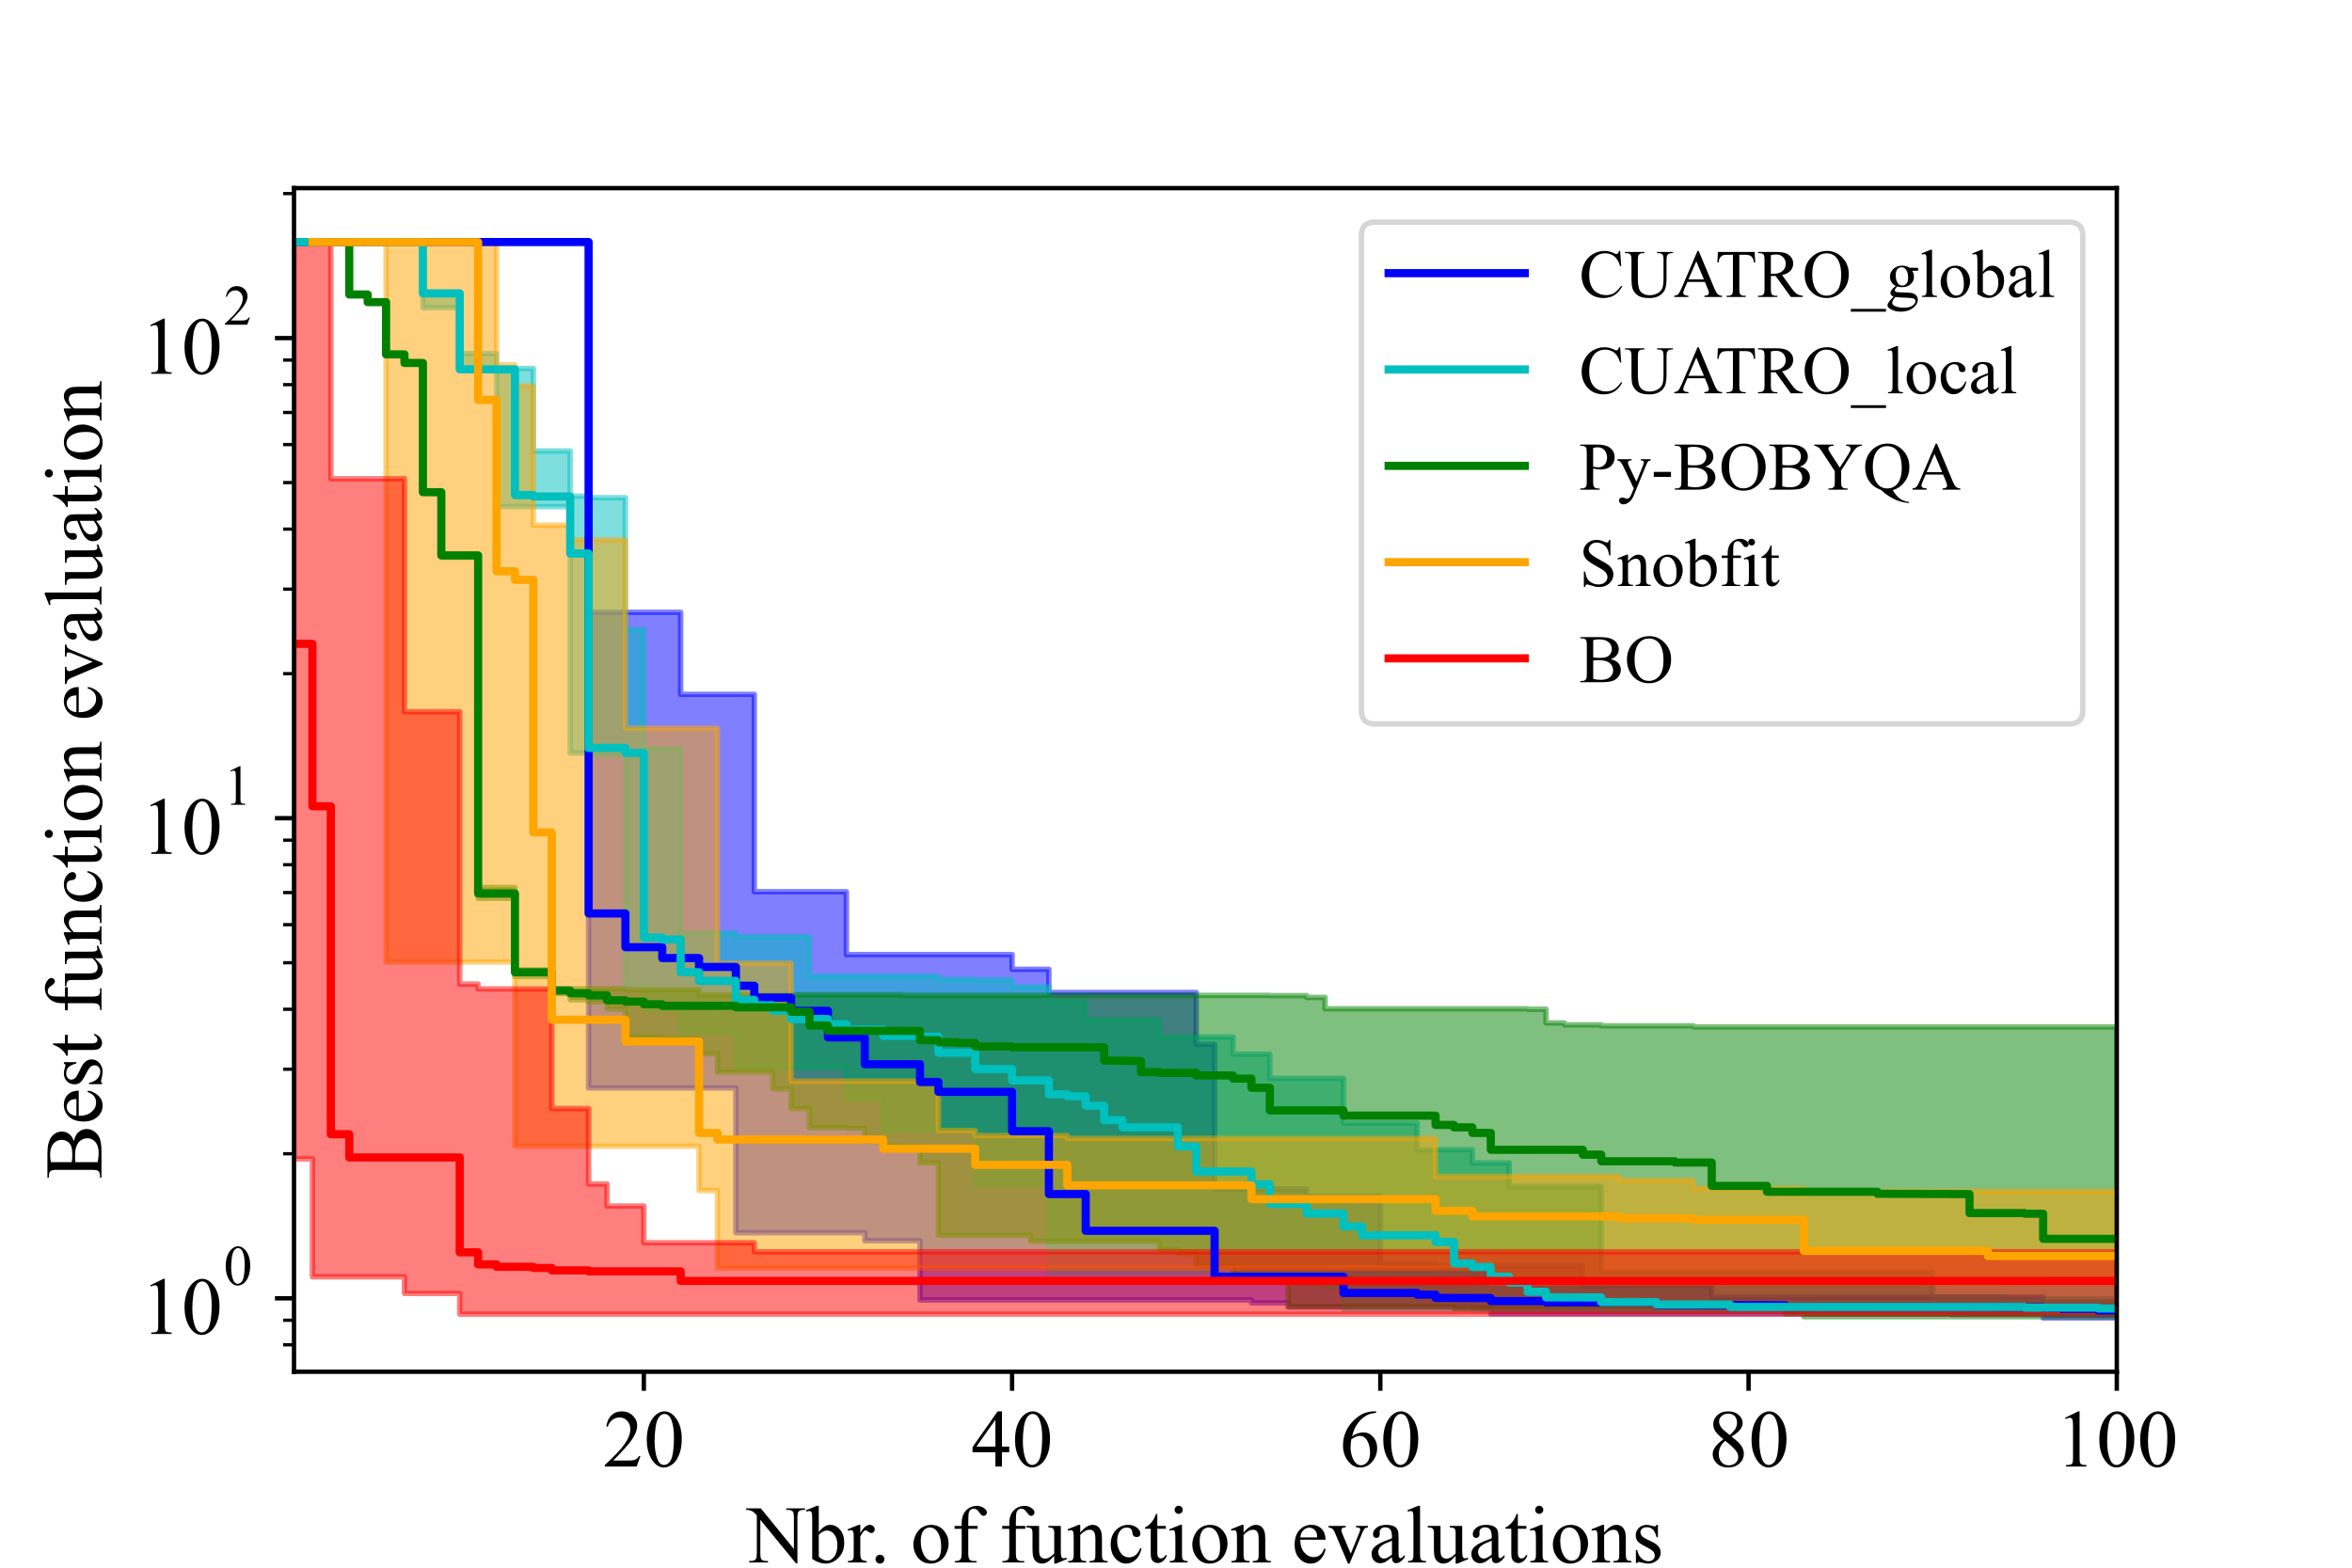 <?xml version="1.0" encoding="utf-8" standalone="no"?>
<!DOCTYPE svg PUBLIC "-//W3C//DTD SVG 1.1//EN"
  "http://www.w3.org/Graphics/SVG/1.1/DTD/svg11.dtd">
<!-- Created with matplotlib (https://matplotlib.org/) -->
<svg height="288pt" version="1.1" viewBox="0 0 432 288" width="432pt" xmlns="http://www.w3.org/2000/svg" xmlns:xlink="http://www.w3.org/1999/xlink">
 <defs>
  <style type="text/css">*{stroke-linecap:butt;stroke-linejoin:round;}</style>
 </defs>
 <g id="figure_1">
  <g id="patch_1">
   <path d="M 0 288 
L 432 288 
L 432 0 
L 0 0 
z
" style="fill:#ffffff;"/>
  </g>
  <g id="axes_1">
   <g id="patch_2">
    <path d="M 54 252 
L 388.8 252 
L 388.8 34.56 
L 54 34.56 
z
" style="fill:#ffffff;"/>
   </g>
   <g id="PolyCollection_1">
    <defs>
     <path d="M 54 -243.551 
L 54 -243.524 
L 57.382 -243.524 
L 57.382 -243.524 
L 60.764 -243.524 
L 60.764 -243.524 
L 64.145 -243.524 
L 64.145 -243.524 
L 67.527 -243.524 
L 67.527 -243.524 
L 70.909 -243.524 
L 70.909 -243.524 
L 74.291 -243.524 
L 74.291 -243.524 
L 77.673 -243.524 
L 77.673 -243.524 
L 81.055 -243.524 
L 81.055 -243.524 
L 84.436 -243.524 
L 84.436 -243.524 
L 87.818 -243.524 
L 87.818 -243.524 
L 91.2 -243.524 
L 91.2 -243.524 
L 94.582 -243.524 
L 94.582 -243.524 
L 97.964 -243.524 
L 97.964 -243.524 
L 101.345 -243.524 
L 101.345 -243.524 
L 104.727 -243.524 
L 104.727 -243.524 
L 108.109 -243.524 
L 108.109 -88.131 
L 111.491 -88.131 
L 111.491 -88.131 
L 114.873 -88.131 
L 114.873 -88.131 
L 118.255 -88.131 
L 118.255 -88.131 
L 121.636 -88.131 
L 121.636 -88.131 
L 125.018 -88.131 
L 125.018 -88.131 
L 128.4 -88.131 
L 128.4 -88.131 
L 131.782 -88.131 
L 131.782 -88.131 
L 135.164 -88.131 
L 135.164 -61.539 
L 138.545 -61.539 
L 138.545 -61.539 
L 141.927 -61.539 
L 141.927 -61.539 
L 145.309 -61.539 
L 145.309 -61.539 
L 148.691 -61.539 
L 148.691 -61.539 
L 152.073 -61.539 
L 152.073 -61.539 
L 155.455 -61.539 
L 155.455 -61.539 
L 158.836 -61.539 
L 158.836 -60.071 
L 162.218 -60.071 
L 162.218 -60.071 
L 165.6 -60.071 
L 165.6 -60.071 
L 168.982 -60.071 
L 168.982 -49.184 
L 172.364 -49.184 
L 172.364 -49.184 
L 175.745 -49.184 
L 175.745 -49.184 
L 179.127 -49.184 
L 179.127 -49.184 
L 182.509 -49.184 
L 182.509 -49.184 
L 185.891 -49.184 
L 185.891 -49.184 
L 189.273 -49.184 
L 189.273 -49.184 
L 192.655 -49.184 
L 192.655 -49.184 
L 196.036 -49.184 
L 196.036 -49.184 
L 199.418 -49.184 
L 199.418 -49.184 
L 202.8 -49.184 
L 202.8 -49.184 
L 206.182 -49.184 
L 206.182 -49.184 
L 209.564 -49.184 
L 209.564 -49.184 
L 212.945 -49.184 
L 212.945 -49.184 
L 216.327 -49.184 
L 216.327 -49.184 
L 219.709 -49.184 
L 219.709 -49.184 
L 223.091 -49.184 
L 223.091 -49.184 
L 226.473 -49.184 
L 226.473 -49.184 
L 229.855 -49.184 
L 229.855 -48.648 
L 233.236 -48.648 
L 233.236 -48.648 
L 236.618 -48.648 
L 236.618 -47.909 
L 240 -47.909 
L 240 -47.909 
L 243.382 -47.909 
L 243.382 -47.909 
L 246.764 -47.909 
L 246.764 -47.909 
L 250.145 -47.909 
L 250.145 -47.909 
L 253.527 -47.909 
L 253.527 -47.909 
L 256.909 -47.909 
L 256.909 -47.909 
L 260.291 -47.909 
L 260.291 -47.909 
L 263.673 -47.909 
L 263.673 -47.909 
L 267.055 -47.909 
L 267.055 -47.909 
L 270.436 -47.909 
L 270.436 -47.77 
L 273.818 -47.77 
L 273.818 -46.65 
L 277.2 -46.65 
L 277.2 -46.65 
L 280.582 -46.65 
L 280.582 -46.65 
L 283.964 -46.65 
L 283.964 -46.65 
L 287.345 -46.65 
L 287.345 -46.65 
L 290.727 -46.65 
L 290.727 -46.65 
L 294.109 -46.65 
L 294.109 -46.65 
L 297.491 -46.65 
L 297.491 -46.65 
L 300.873 -46.65 
L 300.873 -46.65 
L 304.255 -46.65 
L 304.255 -46.65 
L 307.636 -46.65 
L 307.636 -46.65 
L 311.018 -46.65 
L 311.018 -46.65 
L 314.4 -46.65 
L 314.4 -46.65 
L 317.782 -46.65 
L 317.782 -46.65 
L 321.164 -46.65 
L 321.164 -46.65 
L 324.545 -46.65 
L 324.545 -46.65 
L 327.927 -46.65 
L 327.927 -46.65 
L 331.309 -46.65 
L 331.309 -46.65 
L 334.691 -46.65 
L 334.691 -46.65 
L 338.073 -46.65 
L 338.073 -46.65 
L 341.455 -46.65 
L 341.455 -46.65 
L 344.836 -46.65 
L 344.836 -46.65 
L 348.218 -46.65 
L 348.218 -46.65 
L 351.6 -46.65 
L 351.6 -46.65 
L 354.982 -46.65 
L 354.982 -46.65 
L 358.364 -46.65 
L 358.364 -46.51 
L 361.745 -46.51 
L 361.745 -46.51 
L 365.127 -46.51 
L 365.127 -46.51 
L 368.509 -46.51 
L 368.509 -46.51 
L 371.891 -46.51 
L 371.891 -46.51 
L 375.273 -46.51 
L 375.273 -45.884 
L 378.655 -45.884 
L 378.655 -45.884 
L 382.036 -45.884 
L 382.036 -45.884 
L 385.418 -45.884 
L 385.418 -45.884 
L 388.8 -45.884 
L 388.8 -45.884 
L 388.8 -48.614 
L 388.8 -48.614 
L 388.8 -48.614 
L 385.418 -48.614 
L 385.418 -48.614 
L 382.036 -48.614 
L 382.036 -48.614 
L 378.655 -48.614 
L 378.655 -48.614 
L 375.273 -48.614 
L 375.273 -49.678 
L 371.891 -49.678 
L 371.891 -49.678 
L 368.509 -49.678 
L 368.509 -49.678 
L 365.127 -49.678 
L 365.127 -49.678 
L 361.745 -49.678 
L 361.745 -49.678 
L 358.364 -49.678 
L 358.364 -49.678 
L 354.982 -49.678 
L 354.982 -49.678 
L 351.6 -49.678 
L 351.6 -49.678 
L 348.218 -49.678 
L 348.218 -49.678 
L 344.836 -49.678 
L 344.836 -49.678 
L 341.455 -49.678 
L 341.455 -49.678 
L 338.073 -49.678 
L 338.073 -49.678 
L 334.691 -49.678 
L 334.691 -49.678 
L 331.309 -49.678 
L 331.309 -49.678 
L 327.927 -49.678 
L 327.927 -49.678 
L 324.545 -49.678 
L 324.545 -49.678 
L 321.164 -49.678 
L 321.164 -49.678 
L 317.782 -49.678 
L 317.782 -49.678 
L 314.4 -49.678 
L 314.4 -51.778 
L 311.018 -51.778 
L 311.018 -51.778 
L 307.636 -51.778 
L 307.636 -51.778 
L 304.255 -51.778 
L 304.255 -51.778 
L 300.873 -51.778 
L 300.873 -51.778 
L 297.491 -51.778 
L 297.491 -51.778 
L 294.109 -51.778 
L 294.109 -51.778 
L 290.727 -51.778 
L 290.727 -55.368 
L 287.345 -55.368 
L 287.345 -55.368 
L 283.964 -55.368 
L 283.964 -55.368 
L 280.582 -55.368 
L 280.582 -55.368 
L 277.2 -55.368 
L 277.2 -55.368 
L 273.818 -55.368 
L 273.818 -55.368 
L 270.436 -55.368 
L 270.436 -55.368 
L 267.055 -55.368 
L 267.055 -55.368 
L 263.673 -55.368 
L 263.673 -55.868 
L 260.291 -55.868 
L 260.291 -55.868 
L 256.909 -55.868 
L 256.909 -55.868 
L 253.527 -55.868 
L 253.527 -68.23 
L 250.145 -68.23 
L 250.145 -68.23 
L 246.764 -68.23 
L 246.764 -68.23 
L 243.382 -68.23 
L 243.382 -68.23 
L 240 -68.23 
L 240 -69.59 
L 236.618 -69.59 
L 236.618 -69.59 
L 233.236 -69.59 
L 233.236 -69.59 
L 229.855 -69.59 
L 229.855 -69.59 
L 226.473 -69.59 
L 226.473 -69.59 
L 223.091 -69.59 
L 223.091 -96.161 
L 219.709 -96.161 
L 219.709 -105.672 
L 216.327 -105.672 
L 216.327 -105.672 
L 212.945 -105.672 
L 212.945 -105.672 
L 209.564 -105.672 
L 209.564 -105.672 
L 206.182 -105.672 
L 206.182 -105.672 
L 202.8 -105.672 
L 202.8 -105.672 
L 199.418 -105.672 
L 199.418 -105.672 
L 196.036 -105.672 
L 196.036 -105.672 
L 192.655 -105.672 
L 192.655 -109.925 
L 189.273 -109.925 
L 189.273 -109.925 
L 185.891 -109.925 
L 185.891 -112.637 
L 182.509 -112.637 
L 182.509 -112.637 
L 179.127 -112.637 
L 179.127 -112.637 
L 175.745 -112.637 
L 175.745 -112.637 
L 172.364 -112.637 
L 172.364 -112.637 
L 168.982 -112.637 
L 168.982 -112.637 
L 165.6 -112.637 
L 165.6 -112.637 
L 162.218 -112.637 
L 162.218 -112.637 
L 158.836 -112.637 
L 158.836 -112.637 
L 155.455 -112.637 
L 155.455 -124.177 
L 152.073 -124.177 
L 152.073 -124.177 
L 148.691 -124.177 
L 148.691 -124.177 
L 145.309 -124.177 
L 145.309 -124.177 
L 141.927 -124.177 
L 141.927 -124.177 
L 138.545 -124.177 
L 138.545 -160.437 
L 135.164 -160.437 
L 135.164 -160.437 
L 131.782 -160.437 
L 131.782 -160.437 
L 128.4 -160.437 
L 128.4 -160.437 
L 125.018 -160.437 
L 125.018 -175.518 
L 121.636 -175.518 
L 121.636 -175.518 
L 118.255 -175.518 
L 118.255 -175.518 
L 114.873 -175.518 
L 114.873 -175.518 
L 111.491 -175.518 
L 111.491 -175.518 
L 108.109 -175.518 
L 108.109 -243.551 
L 104.727 -243.551 
L 104.727 -243.551 
L 101.345 -243.551 
L 101.345 -243.551 
L 97.964 -243.551 
L 97.964 -243.551 
L 94.582 -243.551 
L 94.582 -243.551 
L 91.2 -243.551 
L 91.2 -243.551 
L 87.818 -243.551 
L 87.818 -243.551 
L 84.436 -243.551 
L 84.436 -243.551 
L 81.055 -243.551 
L 81.055 -243.551 
L 77.673 -243.551 
L 77.673 -243.551 
L 74.291 -243.551 
L 74.291 -243.551 
L 70.909 -243.551 
L 70.909 -243.551 
L 67.527 -243.551 
L 67.527 -243.551 
L 64.145 -243.551 
L 64.145 -243.551 
L 60.764 -243.551 
L 60.764 -243.551 
L 57.382 -243.551 
L 57.382 -243.551 
L 54 -243.551 
z
" id="m0d0cd89f37" style="stroke:#0000ff;stroke-opacity:0.5;"/>
    </defs>
    <g clip-path="url(#p52df1fe272)">
     <use style="fill:#0000ff;fill-opacity:0.5;stroke:#0000ff;stroke-opacity:0.5;" x="0" xlink:href="#m0d0cd89f37" y="288"/>
    </g>
   </g>
   <g id="PolyCollection_2">
    <defs>
     <path d="M 54 -243.551 
L 54 -243.524 
L 57.382 -243.524 
L 57.382 -243.524 
L 60.764 -243.524 
L 60.764 -243.524 
L 64.145 -243.524 
L 64.145 -243.524 
L 67.527 -243.524 
L 67.527 -243.524 
L 70.909 -243.524 
L 70.909 -243.524 
L 74.291 -243.524 
L 74.291 -243.524 
L 77.673 -243.524 
L 77.673 -231.463 
L 81.055 -231.463 
L 81.055 -231.463 
L 84.436 -231.463 
L 84.436 -220.108 
L 87.818 -220.108 
L 87.818 -220.108 
L 91.2 -220.108 
L 91.2 -194.928 
L 94.582 -194.928 
L 94.582 -194.928 
L 97.964 -194.928 
L 97.964 -194.928 
L 101.345 -194.928 
L 101.345 -194.928 
L 104.727 -194.928 
L 104.727 -149.66 
L 108.109 -149.66 
L 108.109 -149.228 
L 111.491 -149.228 
L 111.491 -149.228 
L 114.873 -149.228 
L 114.873 -106.879 
L 118.255 -106.879 
L 118.255 -102.498 
L 121.636 -102.498 
L 121.636 -102.498 
L 125.018 -102.498 
L 125.018 -98.322 
L 128.4 -98.322 
L 128.4 -98.322 
L 131.782 -98.322 
L 131.782 -98.322 
L 135.164 -98.322 
L 135.164 -91.826 
L 138.545 -91.826 
L 138.545 -91.826 
L 141.927 -91.826 
L 141.927 -91.826 
L 145.309 -91.826 
L 145.309 -91.826 
L 148.691 -91.826 
L 148.691 -91.826 
L 152.073 -91.826 
L 152.073 -91.826 
L 155.455 -91.826 
L 155.455 -86.067 
L 158.836 -86.067 
L 158.836 -86.067 
L 162.218 -86.067 
L 162.218 -80.425 
L 165.6 -80.425 
L 165.6 -80.425 
L 168.982 -80.425 
L 168.982 -80.425 
L 172.364 -80.425 
L 172.364 -80.425 
L 175.745 -80.425 
L 175.745 -80.425 
L 179.127 -80.425 
L 179.127 -70.333 
L 182.509 -70.333 
L 182.509 -70.333 
L 185.891 -70.333 
L 185.891 -70.333 
L 189.273 -70.333 
L 189.273 -70.333 
L 192.655 -70.333 
L 192.655 -54.232 
L 196.036 -54.232 
L 196.036 -54.232 
L 199.418 -54.232 
L 199.418 -54.232 
L 202.8 -54.232 
L 202.8 -54.232 
L 206.182 -54.232 
L 206.182 -54.232 
L 209.564 -54.232 
L 209.564 -54.232 
L 212.945 -54.232 
L 212.945 -54.232 
L 216.327 -54.232 
L 216.327 -54.232 
L 219.709 -54.232 
L 219.709 -54.232 
L 223.091 -54.232 
L 223.091 -53.846 
L 226.473 -53.846 
L 226.473 -53.846 
L 229.855 -53.846 
L 229.855 -53.846 
L 233.236 -53.846 
L 233.236 -53.846 
L 236.618 -53.846 
L 236.618 -53.846 
L 240 -53.846 
L 240 -53.846 
L 243.382 -53.846 
L 243.382 -51.62 
L 246.764 -51.62 
L 246.764 -47.487 
L 250.145 -47.487 
L 250.145 -47.487 
L 253.527 -47.487 
L 253.527 -47.487 
L 256.909 -47.487 
L 256.909 -47.487 
L 260.291 -47.487 
L 260.291 -47.487 
L 263.673 -47.487 
L 263.673 -47.487 
L 267.055 -47.487 
L 267.055 -47.487 
L 270.436 -47.487 
L 270.436 -47.347 
L 273.818 -47.347 
L 273.818 -47.347 
L 277.2 -47.347 
L 277.2 -47.347 
L 280.582 -47.347 
L 280.582 -47.347 
L 283.964 -47.347 
L 283.964 -47.347 
L 287.345 -47.347 
L 287.345 -47.347 
L 290.727 -47.347 
L 290.727 -47.347 
L 294.109 -47.347 
L 294.109 -47.009 
L 297.491 -47.009 
L 297.491 -47.009 
L 300.873 -47.009 
L 300.873 -47.009 
L 304.255 -47.009 
L 304.255 -47.009 
L 307.636 -47.009 
L 307.636 -47.009 
L 311.018 -47.009 
L 311.018 -47.009 
L 314.4 -47.009 
L 314.4 -47.009 
L 317.782 -47.009 
L 317.782 -47.009 
L 321.164 -47.009 
L 321.164 -47.009 
L 324.545 -47.009 
L 324.545 -47.009 
L 327.927 -47.009 
L 327.927 -47.009 
L 331.309 -47.009 
L 331.309 -47.009 
L 334.691 -47.009 
L 334.691 -47.009 
L 338.073 -47.009 
L 338.073 -47.009 
L 341.455 -47.009 
L 341.455 -47.009 
L 344.836 -47.009 
L 344.836 -47.009 
L 348.218 -47.009 
L 348.218 -47.009 
L 351.6 -47.009 
L 351.6 -47.009 
L 354.982 -47.009 
L 354.982 -47.009 
L 358.364 -47.009 
L 358.364 -47.009 
L 361.745 -47.009 
L 361.745 -47.009 
L 365.127 -47.009 
L 365.127 -47.009 
L 368.509 -47.009 
L 368.509 -47.009 
L 371.891 -47.009 
L 371.891 -47.009 
L 375.273 -47.009 
L 375.273 -47.009 
L 378.655 -47.009 
L 378.655 -47.009 
L 382.036 -47.009 
L 382.036 -47.009 
L 385.418 -47.009 
L 385.418 -46.929 
L 388.8 -46.929 
L 388.8 -46.929 
L 388.8 -49.363 
L 388.8 -49.363 
L 388.8 -49.363 
L 385.418 -49.363 
L 385.418 -49.363 
L 382.036 -49.363 
L 382.036 -49.363 
L 378.655 -49.363 
L 378.655 -49.363 
L 375.273 -49.363 
L 375.273 -49.363 
L 371.891 -49.363 
L 371.891 -49.363 
L 368.509 -49.363 
L 368.509 -49.752 
L 365.127 -49.752 
L 365.127 -49.752 
L 361.745 -49.752 
L 361.745 -49.752 
L 358.364 -49.752 
L 358.364 -49.752 
L 354.982 -49.752 
L 354.982 -54.306 
L 351.6 -54.306 
L 351.6 -54.306 
L 348.218 -54.306 
L 348.218 -54.306 
L 344.836 -54.306 
L 344.836 -54.306 
L 341.455 -54.306 
L 341.455 -54.306 
L 338.073 -54.306 
L 338.073 -54.306 
L 334.691 -54.306 
L 334.691 -54.306 
L 331.309 -54.306 
L 331.309 -54.306 
L 327.927 -54.306 
L 327.927 -54.306 
L 324.545 -54.306 
L 324.545 -54.306 
L 321.164 -54.306 
L 321.164 -54.306 
L 317.782 -54.306 
L 317.782 -54.306 
L 314.4 -54.306 
L 314.4 -54.306 
L 311.018 -54.306 
L 311.018 -54.306 
L 307.636 -54.306 
L 307.636 -54.306 
L 304.255 -54.306 
L 304.255 -54.306 
L 300.873 -54.306 
L 300.873 -54.306 
L 297.491 -54.306 
L 297.491 -54.306 
L 294.109 -54.306 
L 294.109 -70.019 
L 290.727 -70.019 
L 290.727 -70.019 
L 287.345 -70.019 
L 287.345 -70.019 
L 283.964 -70.019 
L 283.964 -70.019 
L 280.582 -70.019 
L 280.582 -70.019 
L 277.2 -70.019 
L 277.2 -74.366 
L 273.818 -74.366 
L 273.818 -74.366 
L 270.436 -74.366 
L 270.436 -76.766 
L 267.055 -76.766 
L 267.055 -76.766 
L 263.673 -76.766 
L 263.673 -76.766 
L 260.291 -76.766 
L 260.291 -81.671 
L 256.909 -81.671 
L 256.909 -81.671 
L 253.527 -81.671 
L 253.527 -81.671 
L 250.145 -81.671 
L 250.145 -81.671 
L 246.764 -81.671 
L 246.764 -89.896 
L 243.382 -89.896 
L 243.382 -89.896 
L 240 -89.896 
L 240 -89.896 
L 236.618 -89.896 
L 236.618 -89.896 
L 233.236 -89.896 
L 233.236 -94.343 
L 229.855 -94.343 
L 229.855 -94.343 
L 226.473 -94.343 
L 226.473 -97.491 
L 223.091 -97.491 
L 223.091 -97.491 
L 219.709 -97.491 
L 219.709 -97.491 
L 216.327 -97.491 
L 216.327 -97.491 
L 212.945 -97.491 
L 212.945 -100.717 
L 209.564 -100.717 
L 209.564 -100.717 
L 206.182 -100.717 
L 206.182 -100.717 
L 202.8 -100.717 
L 202.8 -100.717 
L 199.418 -100.717 
L 199.418 -104.034 
L 196.036 -104.034 
L 196.036 -104.034 
L 192.655 -104.034 
L 192.655 -106.723 
L 189.273 -106.723 
L 189.273 -106.723 
L 185.891 -106.723 
L 185.891 -108.004 
L 182.509 -108.004 
L 182.509 -108.004 
L 179.127 -108.004 
L 179.127 -108.08 
L 175.745 -108.08 
L 175.745 -108.08 
L 172.364 -108.08 
L 172.364 -108.698 
L 168.982 -108.698 
L 168.982 -108.698 
L 165.6 -108.698 
L 165.6 -108.698 
L 162.218 -108.698 
L 162.218 -108.698 
L 158.836 -108.698 
L 158.836 -108.698 
L 155.455 -108.698 
L 155.455 -108.698 
L 152.073 -108.698 
L 152.073 -108.698 
L 148.691 -108.698 
L 148.691 -115.932 
L 145.309 -115.932 
L 145.309 -115.932 
L 141.927 -115.932 
L 141.927 -115.932 
L 138.545 -115.932 
L 138.545 -115.932 
L 135.164 -115.932 
L 135.164 -116.613 
L 131.782 -116.613 
L 131.782 -116.613 
L 128.4 -116.613 
L 128.4 -116.613 
L 125.018 -116.613 
L 125.018 -150.496 
L 121.636 -150.496 
L 121.636 -150.496 
L 118.255 -150.496 
L 118.255 -172.349 
L 114.873 -172.349 
L 114.873 -196.571 
L 111.491 -196.571 
L 111.491 -196.571 
L 108.109 -196.571 
L 108.109 -196.854 
L 104.727 -196.854 
L 104.727 -205.157 
L 101.345 -205.157 
L 101.345 -205.157 
L 97.964 -205.157 
L 97.964 -220.311 
L 94.582 -220.311 
L 94.582 -220.316 
L 91.2 -220.316 
L 91.2 -223.057 
L 87.818 -223.057 
L 87.818 -223.057 
L 84.436 -223.057 
L 84.436 -234.343 
L 81.055 -234.343 
L 81.055 -234.343 
L 77.673 -234.343 
L 77.673 -243.551 
L 74.291 -243.551 
L 74.291 -243.551 
L 70.909 -243.551 
L 70.909 -243.551 
L 67.527 -243.551 
L 67.527 -243.551 
L 64.145 -243.551 
L 64.145 -243.551 
L 60.764 -243.551 
L 60.764 -243.551 
L 57.382 -243.551 
L 57.382 -243.551 
L 54 -243.551 
z
" id="m490713ecb7" style="stroke:#00bfbf;stroke-opacity:0.5;"/>
    </defs>
    <g clip-path="url(#p52df1fe272)">
     <use style="fill:#00bfbf;fill-opacity:0.5;stroke:#00bfbf;stroke-opacity:0.5;" x="0" xlink:href="#m490713ecb7" y="288"/>
    </g>
   </g>
   <g id="PolyCollection_3">
    <defs>
     <path d="M 57.382 -243.556 
L 57.382 -243.52 
L 60.764 -243.52 
L 60.764 -243.52 
L 64.145 -243.52 
L 64.145 -233.878 
L 67.527 -233.878 
L 67.527 -232.469 
L 70.909 -232.469 
L 70.909 -222.871 
L 74.291 -222.871 
L 74.291 -221.287 
L 77.673 -221.287 
L 77.673 -197.56 
L 81.055 -197.56 
L 81.055 -185.619 
L 84.436 -185.619 
L 84.436 -185.619 
L 87.818 -185.619 
L 87.818 -122.955 
L 91.2 -122.955 
L 91.2 -122.955 
L 94.582 -122.955 
L 94.582 -108.605 
L 97.964 -108.605 
L 97.964 -108.605 
L 101.345 -108.605 
L 101.345 -105.475 
L 104.727 -105.475 
L 104.727 -104.332 
L 108.109 -104.332 
L 108.109 -103.957 
L 111.491 -103.957 
L 111.491 -102.663 
L 114.873 -102.663 
L 114.873 -97.45 
L 118.255 -97.45 
L 118.255 -97.45 
L 121.636 -97.45 
L 121.636 -97.12 
L 125.018 -97.12 
L 125.018 -97.12 
L 128.4 -97.12 
L 128.4 -94.403 
L 131.782 -94.403 
L 131.782 -91.06 
L 135.164 -91.06 
L 135.164 -91.06 
L 138.545 -91.06 
L 138.545 -91.06 
L 141.927 -91.06 
L 141.927 -87.96 
L 145.309 -87.96 
L 145.309 -84.339 
L 148.691 -84.339 
L 148.691 -80.846 
L 152.073 -80.846 
L 152.073 -80.846 
L 155.455 -80.846 
L 155.455 -80.718 
L 158.836 -80.718 
L 158.836 -78.314 
L 162.218 -78.314 
L 162.218 -77.37 
L 165.6 -77.37 
L 165.6 -77.249 
L 168.982 -77.249 
L 168.982 -74.386 
L 172.364 -74.386 
L 172.364 -61.039 
L 175.745 -61.039 
L 175.745 -61.039 
L 179.127 -61.039 
L 179.127 -61.039 
L 182.509 -61.039 
L 182.509 -61.039 
L 185.891 -61.039 
L 185.891 -61.039 
L 189.273 -61.039 
L 189.273 -59.97 
L 192.655 -59.97 
L 192.655 -59.97 
L 196.036 -59.97 
L 196.036 -59.97 
L 199.418 -59.97 
L 199.418 -59.97 
L 202.8 -59.97 
L 202.8 -59.97 
L 206.182 -59.97 
L 206.182 -59.97 
L 209.564 -59.97 
L 209.564 -59.97 
L 212.945 -59.97 
L 212.945 -58.382 
L 216.327 -58.382 
L 216.327 -57.711 
L 219.709 -57.711 
L 219.709 -55.473 
L 223.091 -55.473 
L 223.091 -55.473 
L 226.473 -55.473 
L 226.473 -52.579 
L 229.855 -52.579 
L 229.855 -52.579 
L 233.236 -52.579 
L 233.236 -52.579 
L 236.618 -52.579 
L 236.618 -47.937 
L 240 -47.937 
L 240 -47.937 
L 243.382 -47.937 
L 243.382 -47.937 
L 246.764 -47.937 
L 246.764 -47.937 
L 250.145 -47.937 
L 250.145 -47.937 
L 253.527 -47.937 
L 253.527 -47.937 
L 256.909 -47.937 
L 256.909 -47.937 
L 260.291 -47.937 
L 260.291 -47.937 
L 263.673 -47.937 
L 263.673 -47.937 
L 267.055 -47.937 
L 267.055 -47.589 
L 270.436 -47.589 
L 270.436 -47.589 
L 273.818 -47.589 
L 273.818 -47.589 
L 277.2 -47.589 
L 277.2 -47.589 
L 280.582 -47.589 
L 280.582 -47.589 
L 283.964 -47.589 
L 283.964 -47.589 
L 287.345 -47.589 
L 287.345 -47.589 
L 290.727 -47.589 
L 290.727 -47.589 
L 294.109 -47.589 
L 294.109 -47.589 
L 297.491 -47.589 
L 297.491 -47.589 
L 300.873 -47.589 
L 300.873 -47.589 
L 304.255 -47.589 
L 304.255 -47.589 
L 307.636 -47.589 
L 307.636 -47.589 
L 311.018 -47.589 
L 311.018 -47.589 
L 314.4 -47.589 
L 314.4 -47.589 
L 317.782 -47.589 
L 317.782 -47.589 
L 321.164 -47.589 
L 321.164 -47.589 
L 324.545 -47.589 
L 324.545 -47.589 
L 327.927 -47.589 
L 327.927 -46.675 
L 331.309 -46.675 
L 331.309 -46.105 
L 334.691 -46.105 
L 334.691 -46.105 
L 338.073 -46.105 
L 338.073 -46.105 
L 341.455 -46.105 
L 341.455 -46.105 
L 344.836 -46.105 
L 344.836 -46.105 
L 348.218 -46.105 
L 348.218 -46.105 
L 351.6 -46.105 
L 351.6 -46.105 
L 354.982 -46.105 
L 354.982 -46.105 
L 358.364 -46.105 
L 358.364 -46.105 
L 361.745 -46.105 
L 361.745 -46.105 
L 365.127 -46.105 
L 365.127 -46.105 
L 368.509 -46.105 
L 368.509 -46.105 
L 371.891 -46.105 
L 371.891 -46.105 
L 375.273 -46.105 
L 375.273 -46.105 
L 378.655 -46.105 
L 378.655 -46.105 
L 382.036 -46.105 
L 382.036 -46.105 
L 385.418 -46.105 
L 385.418 -46.105 
L 388.8 -46.105 
L 388.8 -46.105 
L 388.8 -99.343 
L 388.8 -99.343 
L 388.8 -99.343 
L 385.418 -99.343 
L 385.418 -99.343 
L 382.036 -99.343 
L 382.036 -99.343 
L 378.655 -99.343 
L 378.655 -99.343 
L 375.273 -99.343 
L 375.273 -99.343 
L 371.891 -99.343 
L 371.891 -99.343 
L 368.509 -99.343 
L 368.509 -99.343 
L 365.127 -99.343 
L 365.127 -99.343 
L 361.745 -99.343 
L 361.745 -99.343 
L 358.364 -99.343 
L 358.364 -99.343 
L 354.982 -99.343 
L 354.982 -99.343 
L 351.6 -99.343 
L 351.6 -99.343 
L 348.218 -99.343 
L 348.218 -99.343 
L 344.836 -99.343 
L 344.836 -99.343 
L 341.455 -99.343 
L 341.455 -99.343 
L 338.073 -99.343 
L 338.073 -99.343 
L 334.691 -99.343 
L 334.691 -99.343 
L 331.309 -99.343 
L 331.309 -99.343 
L 327.927 -99.343 
L 327.927 -99.343 
L 324.545 -99.343 
L 324.545 -99.343 
L 321.164 -99.343 
L 321.164 -99.343 
L 317.782 -99.343 
L 317.782 -99.343 
L 314.4 -99.343 
L 314.4 -99.343 
L 311.018 -99.343 
L 311.018 -99.544 
L 307.636 -99.544 
L 307.636 -99.544 
L 304.255 -99.544 
L 304.255 -99.544 
L 300.873 -99.544 
L 300.873 -99.544 
L 297.491 -99.544 
L 297.491 -99.544 
L 294.109 -99.544 
L 294.109 -99.725 
L 290.727 -99.725 
L 290.727 -99.725 
L 287.345 -99.725 
L 287.345 -100.075 
L 283.964 -100.075 
L 283.964 -102.596 
L 280.582 -102.596 
L 280.582 -102.677 
L 277.2 -102.677 
L 277.2 -102.677 
L 273.818 -102.677 
L 273.818 -102.677 
L 270.436 -102.677 
L 270.436 -102.677 
L 267.055 -102.677 
L 267.055 -102.677 
L 263.673 -102.677 
L 263.673 -102.677 
L 260.291 -102.677 
L 260.291 -102.677 
L 256.909 -102.677 
L 256.909 -102.677 
L 253.527 -102.677 
L 253.527 -102.677 
L 250.145 -102.677 
L 250.145 -102.677 
L 246.764 -102.677 
L 246.764 -102.677 
L 243.382 -102.677 
L 243.382 -104.754 
L 240 -104.754 
L 240 -105.097 
L 236.618 -105.097 
L 236.618 -105.097 
L 233.236 -105.097 
L 233.236 -105.141 
L 229.855 -105.141 
L 229.855 -105.141 
L 226.473 -105.141 
L 226.473 -105.141 
L 223.091 -105.141 
L 223.091 -105.141 
L 219.709 -105.141 
L 219.709 -105.141 
L 216.327 -105.141 
L 216.327 -105.141 
L 212.945 -105.141 
L 212.945 -105.141 
L 209.564 -105.141 
L 209.564 -105.141 
L 206.182 -105.141 
L 206.182 -105.141 
L 202.8 -105.141 
L 202.8 -105.141 
L 199.418 -105.141 
L 199.418 -105.141 
L 196.036 -105.141 
L 196.036 -105.141 
L 192.655 -105.141 
L 192.655 -105.141 
L 189.273 -105.141 
L 189.273 -105.141 
L 185.891 -105.141 
L 185.891 -105.141 
L 182.509 -105.141 
L 182.509 -105.141 
L 179.127 -105.141 
L 179.127 -105.141 
L 175.745 -105.141 
L 175.745 -105.141 
L 172.364 -105.141 
L 172.364 -105.141 
L 168.982 -105.141 
L 168.982 -105.141 
L 165.6 -105.141 
L 165.6 -105.248 
L 162.218 -105.248 
L 162.218 -105.248 
L 158.836 -105.248 
L 158.836 -105.248 
L 155.455 -105.248 
L 155.455 -105.248 
L 152.073 -105.248 
L 152.073 -105.248 
L 148.691 -105.248 
L 148.691 -105.248 
L 145.309 -105.248 
L 145.309 -105.248 
L 141.927 -105.248 
L 141.927 -105.248 
L 138.545 -105.248 
L 138.545 -105.248 
L 135.164 -105.248 
L 135.164 -105.248 
L 131.782 -105.248 
L 131.782 -105.248 
L 128.4 -105.248 
L 128.4 -106.14 
L 125.018 -106.14 
L 125.018 -106.14 
L 121.636 -106.14 
L 121.636 -106.146 
L 118.255 -106.146 
L 118.255 -106.146 
L 114.873 -106.146 
L 114.873 -106.363 
L 111.491 -106.363 
L 111.491 -106.363 
L 108.109 -106.363 
L 108.109 -106.363 
L 104.727 -106.363 
L 104.727 -106.365 
L 101.345 -106.365 
L 101.345 -109.828 
L 97.964 -109.828 
L 97.964 -109.828 
L 94.582 -109.828 
L 94.582 -124.95 
L 91.2 -124.95 
L 91.2 -124.95 
L 87.818 -124.95 
L 87.818 -186.149 
L 84.436 -186.149 
L 84.436 -186.149 
L 81.055 -186.149 
L 81.055 -197.629 
L 77.673 -197.629 
L 77.673 -221.342 
L 74.291 -221.342 
L 74.291 -222.941 
L 70.909 -222.941 
L 70.909 -232.51 
L 67.527 -232.51 
L 67.527 -233.915 
L 64.145 -233.915 
L 64.145 -243.556 
L 60.764 -243.556 
L 60.764 -243.556 
L 57.382 -243.556 
z
" id="mac66792a1f" style="stroke:#008000;stroke-opacity:0.5;"/>
    </defs>
    <g clip-path="url(#p52df1fe272)">
     <use style="fill:#008000;fill-opacity:0.5;stroke:#008000;stroke-opacity:0.5;" x="0" xlink:href="#mac66792a1f" y="288"/>
    </g>
   </g>
   <g id="PolyCollection_4">
    <defs>
     <path d="M 57.382 -243.547 
L 57.382 -243.521 
L 60.764 -243.521 
L 60.764 -243.521 
L 64.145 -243.521 
L 64.145 -243.521 
L 67.527 -243.521 
L 67.527 -243.521 
L 70.909 -243.521 
L 70.909 -111.269 
L 74.291 -111.269 
L 74.291 -111.269 
L 77.673 -111.269 
L 77.673 -111.269 
L 81.055 -111.269 
L 81.055 -111.269 
L 84.436 -111.269 
L 84.436 -111.269 
L 87.818 -111.269 
L 87.818 -111.269 
L 91.2 -111.269 
L 91.2 -111.269 
L 94.582 -111.269 
L 94.582 -77.448 
L 97.964 -77.448 
L 97.964 -77.448 
L 101.345 -77.448 
L 101.345 -77.448 
L 104.727 -77.448 
L 104.727 -77.448 
L 108.109 -77.448 
L 108.109 -77.448 
L 111.491 -77.448 
L 111.491 -77.448 
L 114.873 -77.448 
L 114.873 -77.448 
L 118.255 -77.448 
L 118.255 -77.448 
L 121.636 -77.448 
L 121.636 -77.448 
L 125.018 -77.448 
L 125.018 -77.448 
L 128.4 -77.448 
L 128.4 -69.293 
L 131.782 -69.293 
L 131.782 -55.032 
L 135.164 -55.032 
L 135.164 -55.032 
L 138.545 -55.032 
L 138.545 -55.032 
L 141.927 -55.032 
L 141.927 -55.032 
L 145.309 -55.032 
L 145.309 -55.032 
L 148.691 -55.032 
L 148.691 -55.032 
L 152.073 -55.032 
L 152.073 -55.032 
L 155.455 -55.032 
L 155.455 -55.032 
L 158.836 -55.032 
L 158.836 -55.032 
L 162.218 -55.032 
L 162.218 -55.032 
L 165.6 -55.032 
L 165.6 -55.032 
L 168.982 -55.032 
L 168.982 -55.032 
L 172.364 -55.032 
L 172.364 -55.032 
L 175.745 -55.032 
L 175.745 -55.032 
L 179.127 -55.032 
L 179.127 -55.032 
L 182.509 -55.032 
L 182.509 -55.032 
L 185.891 -55.032 
L 185.891 -55.032 
L 189.273 -55.032 
L 189.273 -55.032 
L 192.655 -55.032 
L 192.655 -55.032 
L 196.036 -55.032 
L 196.036 -55.032 
L 199.418 -55.032 
L 199.418 -55.032 
L 202.8 -55.032 
L 202.8 -55.032 
L 206.182 -55.032 
L 206.182 -55.032 
L 209.564 -55.032 
L 209.564 -55.032 
L 212.945 -55.032 
L 212.945 -55.032 
L 216.327 -55.032 
L 216.327 -55.032 
L 219.709 -55.032 
L 219.709 -55.032 
L 223.091 -55.032 
L 223.091 -55.032 
L 226.473 -55.032 
L 226.473 -55.032 
L 229.855 -55.032 
L 229.855 -55.032 
L 233.236 -55.032 
L 233.236 -55.032 
L 236.618 -55.032 
L 236.618 -55.032 
L 240 -55.032 
L 240 -55.032 
L 243.382 -55.032 
L 243.382 -55.032 
L 246.764 -55.032 
L 246.764 -55.032 
L 250.145 -55.032 
L 250.145 -55.032 
L 253.527 -55.032 
L 253.527 -55.032 
L 256.909 -55.032 
L 256.909 -55.032 
L 260.291 -55.032 
L 260.291 -55.032 
L 263.673 -55.032 
L 263.673 -55.032 
L 267.055 -55.032 
L 267.055 -55.032 
L 270.436 -55.032 
L 270.436 -55.032 
L 273.818 -55.032 
L 273.818 -52.34 
L 277.2 -52.34 
L 277.2 -52.34 
L 280.582 -52.34 
L 280.582 -52.34 
L 283.964 -52.34 
L 283.964 -52.34 
L 287.345 -52.34 
L 287.345 -52.34 
L 290.727 -52.34 
L 290.727 -52.34 
L 294.109 -52.34 
L 294.109 -52.34 
L 297.491 -52.34 
L 297.491 -52.34 
L 300.873 -52.34 
L 300.873 -52.34 
L 304.255 -52.34 
L 304.255 -52.34 
L 307.636 -52.34 
L 307.636 -52.34 
L 311.018 -52.34 
L 311.018 -52.34 
L 314.4 -52.34 
L 314.4 -52.34 
L 317.782 -52.34 
L 317.782 -52.34 
L 321.164 -52.34 
L 321.164 -52.34 
L 324.545 -52.34 
L 324.545 -52.34 
L 327.927 -52.34 
L 327.927 -52.34 
L 331.309 -52.34 
L 331.309 -52.34 
L 334.691 -52.34 
L 334.691 -52.34 
L 338.073 -52.34 
L 338.073 -52.34 
L 341.455 -52.34 
L 341.455 -52.34 
L 344.836 -52.34 
L 344.836 -52.34 
L 348.218 -52.34 
L 348.218 -52.34 
L 351.6 -52.34 
L 351.6 -52.34 
L 354.982 -52.34 
L 354.982 -52.34 
L 358.364 -52.34 
L 358.364 -52.34 
L 361.745 -52.34 
L 361.745 -52.34 
L 365.127 -52.34 
L 365.127 -52.34 
L 368.509 -52.34 
L 368.509 -52.34 
L 371.891 -52.34 
L 371.891 -52.34 
L 375.273 -52.34 
L 375.273 -52.34 
L 378.655 -52.34 
L 378.655 -52.34 
L 382.036 -52.34 
L 382.036 -52.34 
L 385.418 -52.34 
L 385.418 -52.34 
L 388.8 -52.34 
L 388.8 -52.34 
L 388.8 -69.134 
L 388.8 -69.134 
L 388.8 -69.134 
L 385.418 -69.134 
L 385.418 -69.134 
L 382.036 -69.134 
L 382.036 -69.134 
L 378.655 -69.134 
L 378.655 -69.134 
L 375.273 -69.134 
L 375.273 -69.134 
L 371.891 -69.134 
L 371.891 -69.134 
L 368.509 -69.134 
L 368.509 -69.134 
L 365.127 -69.134 
L 365.127 -69.134 
L 361.745 -69.134 
L 361.745 -69.134 
L 358.364 -69.134 
L 358.364 -69.134 
L 354.982 -69.134 
L 354.982 -69.134 
L 351.6 -69.134 
L 351.6 -69.134 
L 348.218 -69.134 
L 348.218 -69.134 
L 344.836 -69.134 
L 344.836 -69.134 
L 341.455 -69.134 
L 341.455 -69.134 
L 338.073 -69.134 
L 338.073 -69.134 
L 334.691 -69.134 
L 334.691 -69.134 
L 331.309 -69.134 
L 331.309 -69.698 
L 327.927 -69.698 
L 327.927 -69.698 
L 324.545 -69.698 
L 324.545 -69.698 
L 321.164 -69.698 
L 321.164 -69.698 
L 317.782 -69.698 
L 317.782 -69.698 
L 314.4 -69.698 
L 314.4 -69.698 
L 311.018 -69.698 
L 311.018 -71.179 
L 307.636 -71.179 
L 307.636 -71.179 
L 304.255 -71.179 
L 304.255 -71.179 
L 300.873 -71.179 
L 300.873 -71.179 
L 297.491 -71.179 
L 297.491 -71.885 
L 294.109 -71.885 
L 294.109 -71.885 
L 290.727 -71.885 
L 290.727 -71.885 
L 287.345 -71.885 
L 287.345 -71.885 
L 283.964 -71.885 
L 283.964 -71.885 
L 280.582 -71.885 
L 280.582 -71.885 
L 277.2 -71.885 
L 277.2 -71.885 
L 273.818 -71.885 
L 273.818 -71.885 
L 270.436 -71.885 
L 270.436 -71.885 
L 267.055 -71.885 
L 267.055 -71.885 
L 263.673 -71.885 
L 263.673 -78.875 
L 260.291 -78.875 
L 260.291 -78.875 
L 256.909 -78.875 
L 256.909 -78.875 
L 253.527 -78.875 
L 253.527 -78.875 
L 250.145 -78.875 
L 250.145 -78.875 
L 246.764 -78.875 
L 246.764 -78.875 
L 243.382 -78.875 
L 243.382 -78.875 
L 240 -78.875 
L 240 -78.875 
L 236.618 -78.875 
L 236.618 -78.875 
L 233.236 -78.875 
L 233.236 -78.875 
L 229.855 -78.875 
L 229.855 -78.875 
L 226.473 -78.875 
L 226.473 -78.875 
L 223.091 -78.875 
L 223.091 -78.875 
L 219.709 -78.875 
L 219.709 -78.875 
L 216.327 -78.875 
L 216.327 -78.875 
L 212.945 -78.875 
L 212.945 -78.875 
L 209.564 -78.875 
L 209.564 -78.875 
L 206.182 -78.875 
L 206.182 -78.875 
L 202.8 -78.875 
L 202.8 -78.875 
L 199.418 -78.875 
L 199.418 -78.875 
L 196.036 -78.875 
L 196.036 -79.375 
L 192.655 -79.375 
L 192.655 -79.375 
L 189.273 -79.375 
L 189.273 -79.375 
L 185.891 -79.375 
L 185.891 -79.375 
L 182.509 -79.375 
L 182.509 -79.375 
L 179.127 -79.375 
L 179.127 -80.324 
L 175.745 -80.324 
L 175.745 -80.324 
L 172.364 -80.324 
L 172.364 -89.394 
L 168.982 -89.394 
L 168.982 -89.394 
L 165.6 -89.394 
L 165.6 -89.394 
L 162.218 -89.394 
L 162.218 -89.394 
L 158.836 -89.394 
L 158.836 -89.394 
L 155.455 -89.394 
L 155.455 -89.394 
L 152.073 -89.394 
L 152.073 -89.394 
L 148.691 -89.394 
L 148.691 -89.394 
L 145.309 -89.394 
L 145.309 -111.061 
L 141.927 -111.061 
L 141.927 -111.061 
L 138.545 -111.061 
L 138.545 -111.061 
L 135.164 -111.061 
L 135.164 -111.061 
L 131.782 -111.061 
L 131.782 -154.237 
L 128.4 -154.237 
L 128.4 -154.237 
L 125.018 -154.237 
L 125.018 -154.237 
L 121.636 -154.237 
L 121.636 -154.237 
L 118.255 -154.237 
L 118.255 -154.237 
L 114.873 -154.237 
L 114.873 -188.83 
L 111.491 -188.83 
L 111.491 -188.83 
L 108.109 -188.83 
L 108.109 -188.83 
L 104.727 -188.83 
L 104.727 -191.506 
L 101.345 -191.506 
L 101.345 -191.506 
L 97.964 -191.506 
L 97.964 -217.095 
L 94.582 -217.095 
L 94.582 -220.96 
L 91.2 -220.96 
L 91.2 -243.547 
L 87.818 -243.547 
L 87.818 -243.547 
L 84.436 -243.547 
L 84.436 -243.547 
L 81.055 -243.547 
L 81.055 -243.547 
L 77.673 -243.547 
L 77.673 -243.547 
L 74.291 -243.547 
L 74.291 -243.547 
L 70.909 -243.547 
L 70.909 -243.547 
L 67.527 -243.547 
L 67.527 -243.547 
L 64.145 -243.547 
L 64.145 -243.547 
L 60.764 -243.547 
L 60.764 -243.547 
L 57.382 -243.547 
z
" id="m819ec435a5" style="stroke:#ffa500;stroke-opacity:0.5;"/>
    </defs>
    <g clip-path="url(#p52df1fe272)">
     <use style="fill:#ffa500;fill-opacity:0.5;stroke:#ffa500;stroke-opacity:0.5;" x="0" xlink:href="#m819ec435a5" y="288"/>
    </g>
   </g>
   <g id="PolyCollection_5">
    <defs>
     <path d="M 54 -243.551 
L 54 -75.103 
L 57.382 -75.103 
L 57.382 -53.439 
L 60.764 -53.439 
L 60.764 -53.439 
L 64.145 -53.439 
L 64.145 -53.439 
L 67.527 -53.439 
L 67.527 -53.439 
L 70.909 -53.439 
L 70.909 -53.439 
L 74.291 -53.439 
L 74.291 -50.377 
L 77.673 -50.377 
L 77.673 -50.377 
L 81.055 -50.377 
L 81.055 -50.377 
L 84.436 -50.377 
L 84.436 -46.574 
L 87.818 -46.574 
L 87.818 -46.574 
L 91.2 -46.574 
L 91.2 -46.574 
L 94.582 -46.574 
L 94.582 -46.574 
L 97.964 -46.574 
L 97.964 -46.574 
L 101.345 -46.574 
L 101.345 -46.574 
L 104.727 -46.574 
L 104.727 -46.574 
L 108.109 -46.574 
L 108.109 -46.574 
L 111.491 -46.574 
L 111.491 -46.574 
L 114.873 -46.574 
L 114.873 -46.574 
L 118.255 -46.574 
L 118.255 -46.574 
L 121.636 -46.574 
L 121.636 -46.574 
L 125.018 -46.574 
L 125.018 -46.574 
L 128.4 -46.574 
L 128.4 -46.574 
L 131.782 -46.574 
L 131.782 -46.574 
L 135.164 -46.574 
L 135.164 -46.574 
L 138.545 -46.574 
L 138.545 -46.574 
L 141.927 -46.574 
L 141.927 -46.574 
L 145.309 -46.574 
L 145.309 -46.574 
L 148.691 -46.574 
L 148.691 -46.574 
L 152.073 -46.574 
L 152.073 -46.574 
L 155.455 -46.574 
L 155.455 -46.574 
L 158.836 -46.574 
L 158.836 -46.574 
L 162.218 -46.574 
L 162.218 -46.574 
L 165.6 -46.574 
L 165.6 -46.574 
L 168.982 -46.574 
L 168.982 -46.574 
L 172.364 -46.574 
L 172.364 -46.574 
L 175.745 -46.574 
L 175.745 -46.574 
L 179.127 -46.574 
L 179.127 -46.574 
L 182.509 -46.574 
L 182.509 -46.574 
L 185.891 -46.574 
L 185.891 -46.574 
L 189.273 -46.574 
L 189.273 -46.574 
L 192.655 -46.574 
L 192.655 -46.574 
L 196.036 -46.574 
L 196.036 -46.574 
L 199.418 -46.574 
L 199.418 -46.574 
L 202.8 -46.574 
L 202.8 -46.574 
L 206.182 -46.574 
L 206.182 -46.574 
L 209.564 -46.574 
L 209.564 -46.574 
L 212.945 -46.574 
L 212.945 -46.574 
L 216.327 -46.574 
L 216.327 -46.574 
L 219.709 -46.574 
L 219.709 -46.574 
L 223.091 -46.574 
L 223.091 -46.574 
L 226.473 -46.574 
L 226.473 -46.574 
L 229.855 -46.574 
L 229.855 -46.574 
L 233.236 -46.574 
L 233.236 -46.574 
L 236.618 -46.574 
L 236.618 -46.574 
L 240 -46.574 
L 240 -46.574 
L 243.382 -46.574 
L 243.382 -46.574 
L 246.764 -46.574 
L 246.764 -46.574 
L 250.145 -46.574 
L 250.145 -46.574 
L 253.527 -46.574 
L 253.527 -46.574 
L 256.909 -46.574 
L 256.909 -46.574 
L 260.291 -46.574 
L 260.291 -46.574 
L 263.673 -46.574 
L 263.673 -46.574 
L 267.055 -46.574 
L 267.055 -46.574 
L 270.436 -46.574 
L 270.436 -46.574 
L 273.818 -46.574 
L 273.818 -46.574 
L 277.2 -46.574 
L 277.2 -46.574 
L 280.582 -46.574 
L 280.582 -46.574 
L 283.964 -46.574 
L 283.964 -46.574 
L 287.345 -46.574 
L 287.345 -46.574 
L 290.727 -46.574 
L 290.727 -46.574 
L 294.109 -46.574 
L 294.109 -46.574 
L 297.491 -46.574 
L 297.491 -46.574 
L 300.873 -46.574 
L 300.873 -46.574 
L 304.255 -46.574 
L 304.255 -46.574 
L 307.636 -46.574 
L 307.636 -46.574 
L 311.018 -46.574 
L 311.018 -46.574 
L 314.4 -46.574 
L 314.4 -46.574 
L 317.782 -46.574 
L 317.782 -46.574 
L 321.164 -46.574 
L 321.164 -46.574 
L 324.545 -46.574 
L 324.545 -46.574 
L 327.927 -46.574 
L 327.927 -46.574 
L 331.309 -46.574 
L 331.309 -46.574 
L 334.691 -46.574 
L 334.691 -46.574 
L 338.073 -46.574 
L 338.073 -46.574 
L 341.455 -46.574 
L 341.455 -46.574 
L 344.836 -46.574 
L 344.836 -46.574 
L 348.218 -46.574 
L 348.218 -46.574 
L 351.6 -46.574 
L 351.6 -46.574 
L 354.982 -46.574 
L 354.982 -46.574 
L 358.364 -46.574 
L 358.364 -46.574 
L 361.745 -46.574 
L 361.745 -46.574 
L 365.127 -46.574 
L 365.127 -46.574 
L 368.509 -46.574 
L 368.509 -46.574 
L 371.891 -46.574 
L 371.891 -46.574 
L 375.273 -46.574 
L 375.273 -46.574 
L 378.655 -46.574 
L 378.655 -46.574 
L 382.036 -46.574 
L 382.036 -46.574 
L 385.418 -46.574 
L 385.418 -46.574 
L 388.8 -46.574 
L 388.8 -46.574 
L 388.8 -58.035 
L 388.8 -58.035 
L 388.8 -58.035 
L 385.418 -58.035 
L 385.418 -58.035 
L 382.036 -58.035 
L 382.036 -58.035 
L 378.655 -58.035 
L 378.655 -58.035 
L 375.273 -58.035 
L 375.273 -58.035 
L 371.891 -58.035 
L 371.891 -58.035 
L 368.509 -58.035 
L 368.509 -58.035 
L 365.127 -58.035 
L 365.127 -58.035 
L 361.745 -58.035 
L 361.745 -58.035 
L 358.364 -58.035 
L 358.364 -58.035 
L 354.982 -58.035 
L 354.982 -58.035 
L 351.6 -58.035 
L 351.6 -58.035 
L 348.218 -58.035 
L 348.218 -58.035 
L 344.836 -58.035 
L 344.836 -58.035 
L 341.455 -58.035 
L 341.455 -58.035 
L 338.073 -58.035 
L 338.073 -58.035 
L 334.691 -58.035 
L 334.691 -58.035 
L 331.309 -58.035 
L 331.309 -58.035 
L 327.927 -58.035 
L 327.927 -58.035 
L 324.545 -58.035 
L 324.545 -58.035 
L 321.164 -58.035 
L 321.164 -58.035 
L 317.782 -58.035 
L 317.782 -58.035 
L 314.4 -58.035 
L 314.4 -58.035 
L 311.018 -58.035 
L 311.018 -58.035 
L 307.636 -58.035 
L 307.636 -58.035 
L 304.255 -58.035 
L 304.255 -58.035 
L 300.873 -58.035 
L 300.873 -58.035 
L 297.491 -58.035 
L 297.491 -58.035 
L 294.109 -58.035 
L 294.109 -58.035 
L 290.727 -58.035 
L 290.727 -58.035 
L 287.345 -58.035 
L 287.345 -58.035 
L 283.964 -58.035 
L 283.964 -58.035 
L 280.582 -58.035 
L 280.582 -58.035 
L 277.2 -58.035 
L 277.2 -58.035 
L 273.818 -58.035 
L 273.818 -58.035 
L 270.436 -58.035 
L 270.436 -58.035 
L 267.055 -58.035 
L 267.055 -58.035 
L 263.673 -58.035 
L 263.673 -58.035 
L 260.291 -58.035 
L 260.291 -58.035 
L 256.909 -58.035 
L 256.909 -58.035 
L 253.527 -58.035 
L 253.527 -58.035 
L 250.145 -58.035 
L 250.145 -58.035 
L 246.764 -58.035 
L 246.764 -58.035 
L 243.382 -58.035 
L 243.382 -58.035 
L 240 -58.035 
L 240 -58.035 
L 236.618 -58.035 
L 236.618 -58.035 
L 233.236 -58.035 
L 233.236 -58.035 
L 229.855 -58.035 
L 229.855 -58.035 
L 226.473 -58.035 
L 226.473 -58.035 
L 223.091 -58.035 
L 223.091 -58.035 
L 219.709 -58.035 
L 219.709 -58.035 
L 216.327 -58.035 
L 216.327 -58.035 
L 212.945 -58.035 
L 212.945 -58.035 
L 209.564 -58.035 
L 209.564 -58.035 
L 206.182 -58.035 
L 206.182 -58.035 
L 202.8 -58.035 
L 202.8 -58.035 
L 199.418 -58.035 
L 199.418 -58.035 
L 196.036 -58.035 
L 196.036 -58.035 
L 192.655 -58.035 
L 192.655 -58.035 
L 189.273 -58.035 
L 189.273 -58.035 
L 185.891 -58.035 
L 185.891 -58.035 
L 182.509 -58.035 
L 182.509 -58.035 
L 179.127 -58.035 
L 179.127 -58.035 
L 175.745 -58.035 
L 175.745 -58.035 
L 172.364 -58.035 
L 172.364 -58.035 
L 168.982 -58.035 
L 168.982 -58.035 
L 165.6 -58.035 
L 165.6 -58.035 
L 162.218 -58.035 
L 162.218 -58.035 
L 158.836 -58.035 
L 158.836 -58.035 
L 155.455 -58.035 
L 155.455 -58.035 
L 152.073 -58.035 
L 152.073 -58.035 
L 148.691 -58.035 
L 148.691 -58.035 
L 145.309 -58.035 
L 145.309 -58.035 
L 141.927 -58.035 
L 141.927 -58.035 
L 138.545 -58.035 
L 138.545 -59.693 
L 135.164 -59.693 
L 135.164 -59.693 
L 131.782 -59.693 
L 131.782 -59.693 
L 128.4 -59.693 
L 128.4 -59.693 
L 125.018 -59.693 
L 125.018 -59.693 
L 121.636 -59.693 
L 121.636 -59.693 
L 118.255 -59.693 
L 118.255 -66.447 
L 114.873 -66.447 
L 114.873 -66.447 
L 111.491 -66.447 
L 111.491 -70.489 
L 108.109 -70.489 
L 108.109 -84.342 
L 104.727 -84.342 
L 104.727 -84.342 
L 101.345 -84.342 
L 101.345 -106.326 
L 97.964 -106.326 
L 97.964 -106.326 
L 94.582 -106.326 
L 94.582 -106.326 
L 91.2 -106.326 
L 91.2 -106.326 
L 87.818 -106.326 
L 87.818 -107.214 
L 84.436 -107.214 
L 84.436 -157.241 
L 81.055 -157.241 
L 81.055 -157.241 
L 77.673 -157.241 
L 77.673 -157.241 
L 74.291 -157.241 
L 74.291 -200.043 
L 70.909 -200.043 
L 70.909 -200.043 
L 67.527 -200.043 
L 67.527 -200.043 
L 64.145 -200.043 
L 64.145 -200.043 
L 60.764 -200.043 
L 60.764 -243.551 
L 57.382 -243.551 
L 57.382 -243.551 
L 54 -243.551 
z
" id="m07564fb69f" style="stroke:#ff0000;stroke-opacity:0.5;"/>
    </defs>
    <g clip-path="url(#p52df1fe272)">
     <use style="fill:#ff0000;fill-opacity:0.5;stroke:#ff0000;stroke-opacity:0.5;" x="0" xlink:href="#m07564fb69f" y="288"/>
    </g>
   </g>
   <g id="matplotlib.axis_1">
    <g id="xtick_1">
     <g id="line2d_1">
      <defs>
       <path d="M 0 0 
L 0 3.5 
" id="m285360ec58" style="stroke:#000000;stroke-width:0.8;"/>
      </defs>
      <g>
       <use style="stroke:#000000;stroke-width:0.8;" x="118.255" xlink:href="#m285360ec58" y="252"/>
      </g>
     </g>
     <g id="text_1">
      <!-- 20 -->
      <g transform="translate(110.755 269.416)scale(0.15 -0.15)">
       <defs>
        <path d="M 45.844 12.75 
L 41.219 0 
L 2.156 0 
L 2.156 1.812 
Q 19.391 17.531 26.422 27.484 
Q 33.453 37.453 33.453 45.703 
Q 33.453 52 29.594 56.047 
Q 25.734 60.109 20.359 60.109 
Q 15.484 60.109 11.594 57.25 
Q 7.719 54.391 5.859 48.875 
L 4.047 48.875 
Q 5.281 57.906 10.328 62.734 
Q 15.375 67.578 22.953 67.578 
Q 31 67.578 36.391 62.406 
Q 41.797 57.234 41.797 50.203 
Q 41.797 45.172 39.453 40.141 
Q 35.844 32.234 27.734 23.391 
Q 15.578 10.109 12.547 7.375 
L 29.828 7.375 
Q 35.109 7.375 37.234 7.766 
Q 39.359 8.156 41.062 9.344 
Q 42.781 10.547 44.047 12.75 
z
" id="TimesNewRomanPSMT-50"/>
        <path d="M 3.609 32.719 
Q 3.609 44.047 7.031 52.219 
Q 10.453 60.406 16.109 64.406 
Q 20.516 67.578 25.203 67.578 
Q 32.812 67.578 38.875 59.812 
Q 46.438 50.203 46.438 33.734 
Q 46.438 22.219 43.109 14.156 
Q 39.797 6.109 34.641 2.469 
Q 29.5 -1.172 24.703 -1.172 
Q 15.234 -1.172 8.938 10.016 
Q 3.609 19.438 3.609 32.719 
z
M 13.188 31.5 
Q 13.188 17.828 16.547 9.188 
Q 19.344 1.906 24.859 1.906 
Q 27.484 1.906 30.312 4.266 
Q 33.156 6.641 34.625 12.203 
Q 36.859 20.609 36.859 35.891 
Q 36.859 47.219 34.516 54.781 
Q 32.766 60.406 29.984 62.75 
Q 27.984 64.359 25.141 64.359 
Q 21.828 64.359 19.234 61.375 
Q 15.719 57.328 14.453 48.625 
Q 13.188 39.938 13.188 31.5 
z
" id="TimesNewRomanPSMT-48"/>
       </defs>
       <use xlink:href="#TimesNewRomanPSMT-50"/>
       <use x="50" xlink:href="#TimesNewRomanPSMT-48"/>
      </g>
     </g>
    </g>
    <g id="xtick_2">
     <g id="line2d_2">
      <g>
       <use style="stroke:#000000;stroke-width:0.8;" x="185.891" xlink:href="#m285360ec58" y="252"/>
      </g>
     </g>
     <g id="text_2">
      <!-- 40 -->
      <g transform="translate(178.391 269.416)scale(0.15 -0.15)">
       <defs>
        <path d="M 46.531 24.422 
L 46.531 17.484 
L 37.641 17.484 
L 37.641 0 
L 29.594 0 
L 29.594 17.484 
L 1.562 17.484 
L 1.562 23.734 
L 32.281 67.578 
L 37.641 67.578 
L 37.641 24.422 
z
M 29.594 24.422 
L 29.594 57.281 
L 6.344 24.422 
z
" id="TimesNewRomanPSMT-52"/>
       </defs>
       <use xlink:href="#TimesNewRomanPSMT-52"/>
       <use x="50" xlink:href="#TimesNewRomanPSMT-48"/>
      </g>
     </g>
    </g>
    <g id="xtick_3">
     <g id="line2d_3">
      <g>
       <use style="stroke:#000000;stroke-width:0.8;" x="253.527" xlink:href="#m285360ec58" y="252"/>
      </g>
     </g>
     <g id="text_3">
      <!-- 60 -->
      <g transform="translate(246.027 269.416)scale(0.15 -0.15)">
       <defs>
        <path d="M 44.828 67.578 
L 44.828 65.766 
Q 38.375 65.141 34.297 63.203 
Q 30.219 61.281 26.234 57.328 
Q 22.266 53.375 19.656 48.516 
Q 17.047 43.656 15.281 36.969 
Q 22.312 41.797 29.391 41.797 
Q 36.188 41.797 41.156 36.328 
Q 46.141 30.859 46.141 22.266 
Q 46.141 13.969 41.109 7.125 
Q 35.062 -1.172 25.094 -1.172 
Q 18.312 -1.172 13.578 3.328 
Q 4.297 12.062 4.297 25.984 
Q 4.297 34.859 7.859 42.859 
Q 11.422 50.875 18.031 57.078 
Q 24.656 63.281 30.703 65.422 
Q 36.766 67.578 42 67.578 
z
M 14.453 33.406 
Q 13.578 26.812 13.578 22.75 
Q 13.578 18.062 15.312 12.562 
Q 17.047 7.078 20.453 3.859 
Q 22.953 1.562 26.516 1.562 
Q 30.766 1.562 34.109 5.562 
Q 37.453 9.578 37.453 17 
Q 37.453 25.344 34.125 31.438 
Q 30.812 37.547 24.703 37.547 
Q 22.859 37.547 20.734 36.766 
Q 18.609 35.984 14.453 33.406 
z
" id="TimesNewRomanPSMT-54"/>
       </defs>
       <use xlink:href="#TimesNewRomanPSMT-54"/>
       <use x="50" xlink:href="#TimesNewRomanPSMT-48"/>
      </g>
     </g>
    </g>
    <g id="xtick_4">
     <g id="line2d_4">
      <g>
       <use style="stroke:#000000;stroke-width:0.8;" x="321.164" xlink:href="#m285360ec58" y="252"/>
      </g>
     </g>
     <g id="text_4">
      <!-- 80 -->
      <g transform="translate(313.664 269.416)scale(0.15 -0.15)">
       <defs>
        <path d="M 19.188 33.344 
Q 11.328 39.797 9.047 43.703 
Q 6.781 47.609 6.781 51.812 
Q 6.781 58.25 11.766 62.906 
Q 16.75 67.578 25 67.578 
Q 33.016 67.578 37.891 63.234 
Q 42.781 58.891 42.781 53.328 
Q 42.781 49.609 40.141 45.75 
Q 37.5 41.891 29.156 36.672 
Q 37.75 30.031 40.531 26.219 
Q 44.234 21.234 44.234 15.719 
Q 44.234 8.734 38.906 3.781 
Q 33.594 -1.172 24.953 -1.172 
Q 15.531 -1.172 10.25 4.734 
Q 6.062 9.469 6.062 15.094 
Q 6.062 19.484 9.016 23.797 
Q 11.969 28.125 19.188 33.344 
z
M 26.859 38.578 
Q 32.719 43.844 34.281 46.891 
Q 35.844 49.953 35.844 53.812 
Q 35.844 58.938 32.953 61.844 
Q 30.078 64.75 25.094 64.75 
Q 20.125 64.75 17 61.859 
Q 13.875 58.984 13.875 55.125 
Q 13.875 52.594 15.156 50.047 
Q 16.453 47.516 18.844 45.219 
z
M 21.484 31.5 
Q 17.438 28.078 15.484 24.047 
Q 13.531 20.016 13.531 15.328 
Q 13.531 9.031 16.969 5.25 
Q 20.406 1.469 25.734 1.469 
Q 31 1.469 34.172 4.438 
Q 37.359 7.422 37.359 11.672 
Q 37.359 15.188 35.5 17.969 
Q 32.031 23.141 21.484 31.5 
z
" id="TimesNewRomanPSMT-56"/>
       </defs>
       <use xlink:href="#TimesNewRomanPSMT-56"/>
       <use x="50" xlink:href="#TimesNewRomanPSMT-48"/>
      </g>
     </g>
    </g>
    <g id="xtick_5">
     <g id="line2d_5">
      <g>
       <use style="stroke:#000000;stroke-width:0.8;" x="388.8" xlink:href="#m285360ec58" y="252"/>
      </g>
     </g>
     <g id="text_5">
      <!-- 100 -->
      <g transform="translate(377.55 269.416)scale(0.15 -0.15)">
       <defs>
        <path d="M 11.719 59.719 
L 27.828 67.578 
L 29.438 67.578 
L 29.438 11.672 
Q 29.438 6.109 29.906 4.734 
Q 30.375 3.375 31.828 2.641 
Q 33.297 1.906 37.797 1.812 
L 37.797 0 
L 12.891 0 
L 12.891 1.812 
Q 17.578 1.906 18.938 2.609 
Q 20.312 3.328 20.844 4.516 
Q 21.391 5.719 21.391 11.672 
L 21.391 47.406 
Q 21.391 54.641 20.906 56.688 
Q 20.562 58.25 19.656 58.984 
Q 18.75 59.719 17.484 59.719 
Q 15.672 59.719 12.453 58.203 
z
" id="TimesNewRomanPSMT-49"/>
       </defs>
       <use xlink:href="#TimesNewRomanPSMT-49"/>
       <use x="50" xlink:href="#TimesNewRomanPSMT-48"/>
       <use x="100" xlink:href="#TimesNewRomanPSMT-48"/>
      </g>
     </g>
    </g>
    <g id="text_6">
     <!-- Nbr. of function evaluations -->
     <g transform="translate(137.25 287.04)scale(0.15 -0.15)">
      <defs>
       <path d="M -1.312 66.219 
L 16.656 66.219 
L 57.125 16.547 
L 57.125 54.734 
Q 57.125 60.844 55.766 62.359 
Q 53.953 64.406 50.047 64.406 
L 47.75 64.406 
L 47.75 66.219 
L 70.797 66.219 
L 70.797 64.406 
L 68.453 64.406 
Q 64.266 64.406 62.5 61.859 
Q 61.422 60.297 61.422 54.734 
L 61.422 -1.078 
L 59.672 -1.078 
L 16.016 52.25 
L 16.016 11.469 
Q 16.016 5.375 17.328 3.859 
Q 19.188 1.812 23.047 1.812 
L 25.391 1.812 
L 25.391 0 
L 2.344 0 
L 2.344 1.812 
L 4.641 1.812 
Q 8.891 1.812 10.641 4.344 
Q 11.719 5.906 11.719 11.469 
L 11.719 57.516 
Q 8.844 60.891 7.344 61.953 
Q 5.859 63.031 2.984 63.969 
Q 1.562 64.406 -1.312 64.406 
z
" id="TimesNewRomanPSMT-78"/>
       <path d="M 15.375 37.016 
Q 21.875 46.047 29.391 46.047 
Q 36.281 46.047 41.406 40.156 
Q 46.531 34.281 46.531 24.078 
Q 46.531 12.156 38.625 4.891 
Q 31.844 -1.375 23.484 -1.375 
Q 19.578 -1.375 15.547 0.047 
Q 11.531 1.469 7.328 4.297 
L 7.328 50.641 
Q 7.328 58.25 6.953 60 
Q 6.594 61.766 5.812 62.391 
Q 5.031 63.031 3.859 63.031 
Q 2.484 63.031 0.438 62.25 
L -0.25 63.969 
L 13.188 69.438 
L 15.375 69.438 
z
M 15.375 33.891 
L 15.375 7.125 
Q 17.875 4.688 20.531 3.438 
Q 23.188 2.203 25.984 2.203 
Q 30.422 2.203 34.25 7.078 
Q 38.094 11.969 38.094 21.297 
Q 38.094 29.891 34.25 34.5 
Q 30.422 39.109 25.531 39.109 
Q 22.953 39.109 20.359 37.797 
Q 18.406 36.812 15.375 33.891 
z
" id="TimesNewRomanPSMT-98"/>
       <path d="M 16.219 46.047 
L 16.219 35.984 
Q 21.828 46.047 27.734 46.047 
Q 30.422 46.047 32.172 44.406 
Q 33.938 42.781 33.938 40.625 
Q 33.938 38.719 32.656 37.391 
Q 31.391 36.078 29.641 36.078 
Q 27.938 36.078 25.812 37.766 
Q 23.688 39.453 22.656 39.453 
Q 21.781 39.453 20.75 38.484 
Q 18.562 36.469 16.219 31.891 
L 16.219 10.453 
Q 16.219 6.734 17.141 4.828 
Q 17.781 3.516 19.391 2.641 
Q 21 1.766 24.031 1.766 
L 24.031 0 
L 1.125 0 
L 1.125 1.766 
Q 4.547 1.766 6.203 2.828 
Q 7.422 3.609 7.906 5.328 
Q 8.156 6.156 8.156 10.062 
L 8.156 27.391 
Q 8.156 35.203 7.828 36.688 
Q 7.516 38.188 6.656 38.859 
Q 5.812 39.547 4.547 39.547 
Q 3.031 39.547 1.125 38.812 
L 0.641 40.578 
L 14.156 46.047 
z
" id="TimesNewRomanPSMT-114"/>
       <path d="M 12.5 9.469 
Q 14.797 9.469 16.359 7.875 
Q 17.922 6.297 17.922 4.047 
Q 17.922 1.812 16.328 0.219 
Q 14.75 -1.375 12.5 -1.375 
Q 10.25 -1.375 8.656 0.219 
Q 7.078 1.812 7.078 4.047 
Q 7.078 6.344 8.656 7.906 
Q 10.25 9.469 12.5 9.469 
z
" id="TimesNewRomanPSMT-46"/>
       <path id="TimesNewRomanPSMT-32"/>
       <path d="M 25 46.047 
Q 35.156 46.047 41.312 38.328 
Q 46.531 31.734 46.531 23.188 
Q 46.531 17.188 43.641 11.031 
Q 40.766 4.891 35.719 1.75 
Q 30.672 -1.375 24.469 -1.375 
Q 14.359 -1.375 8.406 6.688 
Q 3.375 13.484 3.375 21.922 
Q 3.375 28.078 6.422 34.156 
Q 9.469 40.234 14.453 43.141 
Q 19.438 46.047 25 46.047 
z
M 23.484 42.875 
Q 20.906 42.875 18.281 41.328 
Q 15.672 39.797 14.062 35.938 
Q 12.453 32.078 12.453 26.031 
Q 12.453 16.266 16.328 9.172 
Q 20.219 2.094 26.562 2.094 
Q 31.297 2.094 34.375 6 
Q 37.453 9.906 37.453 19.438 
Q 37.453 31.344 32.328 38.188 
Q 28.859 42.875 23.484 42.875 
z
" id="TimesNewRomanPSMT-111"/>
       <path d="M 20.609 41.219 
L 20.609 11.812 
Q 20.609 5.562 21.969 3.906 
Q 23.781 1.766 26.812 1.766 
L 30.859 1.766 
L 30.859 0 
L 4.156 0 
L 4.156 1.766 
L 6.156 1.766 
Q 8.109 1.766 9.719 2.734 
Q 11.328 3.719 11.938 5.375 
Q 12.547 7.031 12.547 11.812 
L 12.547 41.219 
L 3.859 41.219 
L 3.859 44.734 
L 12.547 44.734 
L 12.547 47.656 
Q 12.547 54.344 14.688 58.984 
Q 16.844 63.625 21.266 66.484 
Q 25.688 69.344 31.203 69.344 
Q 36.328 69.344 40.625 66.016 
Q 43.453 63.812 43.453 61.078 
Q 43.453 59.625 42.188 58.328 
Q 40.922 57.031 39.453 57.031 
Q 38.328 57.031 37.078 57.828 
Q 35.844 58.641 34.031 61.297 
Q 32.234 63.969 30.719 64.891 
Q 29.203 65.828 27.344 65.828 
Q 25.094 65.828 23.531 64.625 
Q 21.969 63.422 21.281 60.906 
Q 20.609 58.406 20.609 47.953 
L 20.609 44.734 
L 32.125 44.734 
L 32.125 41.219 
z
" id="TimesNewRomanPSMT-102"/>
       <path d="M 42.328 44.734 
L 42.328 17.625 
Q 42.328 9.859 42.688 8.125 
Q 43.062 6.391 43.859 5.703 
Q 44.672 5.031 45.75 5.031 
Q 47.266 5.031 49.172 5.859 
L 49.859 4.156 
L 36.469 -1.375 
L 34.281 -1.375 
L 34.281 8.109 
Q 28.516 1.859 25.484 0.234 
Q 22.469 -1.375 19.094 -1.375 
Q 15.328 -1.375 12.562 0.797 
Q 9.812 2.984 8.734 6.391 
Q 7.672 9.812 7.672 16.062 
L 7.672 36.031 
Q 7.672 39.203 6.984 40.422 
Q 6.297 41.656 4.953 42.312 
Q 3.609 42.969 0.094 42.922 
L 0.094 44.734 
L 15.766 44.734 
L 15.766 14.797 
Q 15.766 8.547 17.938 6.594 
Q 20.125 4.641 23.188 4.641 
Q 25.297 4.641 27.953 5.953 
Q 30.609 7.281 34.281 10.984 
L 34.281 36.328 
Q 34.281 40.141 32.891 41.484 
Q 31.5 42.828 27.094 42.922 
L 27.094 44.734 
z
" id="TimesNewRomanPSMT-117"/>
       <path d="M 16.156 36.578 
Q 24.031 46.047 31.156 46.047 
Q 34.812 46.047 37.453 44.219 
Q 40.094 42.391 41.656 38.188 
Q 42.719 35.25 42.719 29.203 
L 42.719 10.109 
Q 42.719 5.859 43.406 4.344 
Q 43.953 3.125 45.141 2.438 
Q 46.344 1.766 49.562 1.766 
L 49.562 0 
L 27.438 0 
L 27.438 1.766 
L 28.375 1.766 
Q 31.5 1.766 32.734 2.703 
Q 33.984 3.656 34.469 5.516 
Q 34.672 6.25 34.672 10.109 
L 34.672 28.422 
Q 34.672 34.516 33.078 37.281 
Q 31.5 40.047 27.734 40.047 
Q 21.922 40.047 16.156 33.688 
L 16.156 10.109 
Q 16.156 5.562 16.703 4.5 
Q 17.391 3.078 18.578 2.422 
Q 19.781 1.766 23.438 1.766 
L 23.438 0 
L 1.312 0 
L 1.312 1.766 
L 2.297 1.766 
Q 5.719 1.766 6.906 3.484 
Q 8.109 5.219 8.109 10.109 
L 8.109 26.703 
Q 8.109 34.766 7.734 36.516 
Q 7.375 38.281 6.609 38.906 
Q 5.859 39.547 4.594 39.547 
Q 3.219 39.547 1.312 38.812 
L 0.594 40.578 
L 14.062 46.047 
L 16.156 46.047 
z
" id="TimesNewRomanPSMT-110"/>
       <path d="M 41.109 17 
Q 39.312 8.156 34.031 3.391 
Q 28.766 -1.375 22.359 -1.375 
Q 14.75 -1.375 9.078 5.016 
Q 3.422 11.422 3.422 22.312 
Q 3.422 32.859 9.688 39.453 
Q 15.969 46.047 24.75 46.047 
Q 31.344 46.047 35.594 42.547 
Q 39.844 39.062 39.844 35.297 
Q 39.844 33.453 38.641 32.297 
Q 37.453 31.156 35.297 31.156 
Q 32.422 31.156 30.953 33.016 
Q 30.125 34.031 29.859 36.906 
Q 29.594 39.797 27.875 41.312 
Q 26.172 42.781 23.141 42.781 
Q 18.266 42.781 15.281 39.156 
Q 11.328 34.375 11.328 26.516 
Q 11.328 18.5 15.25 12.375 
Q 19.188 6.25 25.875 6.25 
Q 30.672 6.25 34.469 9.516 
Q 37.156 11.766 39.703 17.672 
z
" id="TimesNewRomanPSMT-99"/>
       <path d="M 16.109 59.422 
L 16.109 44.734 
L 26.562 44.734 
L 26.562 41.312 
L 16.109 41.312 
L 16.109 12.312 
Q 16.109 7.953 17.359 6.438 
Q 18.609 4.938 20.562 4.938 
Q 22.172 4.938 23.688 5.938 
Q 25.203 6.938 26.031 8.891 
L 27.938 8.891 
Q 26.219 4.109 23.094 1.688 
Q 19.969 -0.734 16.656 -0.734 
Q 14.406 -0.734 12.25 0.516 
Q 10.109 1.766 9.078 4.078 
Q 8.062 6.391 8.062 11.234 
L 8.062 41.312 
L 0.984 41.312 
L 0.984 42.922 
Q 3.656 44 6.469 46.562 
Q 9.281 49.125 11.469 52.641 
Q 12.594 54.5 14.594 59.422 
z
" id="TimesNewRomanPSMT-116"/>
       <path d="M 14.5 69.438 
Q 16.547 69.438 17.984 67.984 
Q 19.438 66.547 19.438 64.5 
Q 19.438 62.453 17.984 60.984 
Q 16.547 59.516 14.5 59.516 
Q 12.453 59.516 10.984 60.984 
Q 9.516 62.453 9.516 64.5 
Q 9.516 66.547 10.953 67.984 
Q 12.406 69.438 14.5 69.438 
z
M 18.562 46.047 
L 18.562 10.109 
Q 18.562 5.906 19.172 4.516 
Q 19.781 3.125 20.969 2.438 
Q 22.172 1.766 25.344 1.766 
L 25.344 0 
L 3.609 0 
L 3.609 1.766 
Q 6.891 1.766 8 2.391 
Q 9.125 3.031 9.781 4.484 
Q 10.453 5.953 10.453 10.109 
L 10.453 27.344 
Q 10.453 34.625 10.016 36.766 
Q 9.672 38.328 8.938 38.938 
Q 8.203 39.547 6.938 39.547 
Q 5.562 39.547 3.609 38.812 
L 2.938 40.578 
L 16.406 46.047 
z
" id="TimesNewRomanPSMT-105"/>
       <path d="M 10.641 27.875 
Q 10.594 17.922 15.484 12.25 
Q 20.359 6.594 26.953 6.594 
Q 31.344 6.594 34.594 9 
Q 37.844 11.422 40.047 17.281 
L 41.547 16.312 
Q 40.531 9.625 35.594 4.125 
Q 30.672 -1.375 23.25 -1.375 
Q 15.188 -1.375 9.453 4.906 
Q 3.719 11.188 3.719 21.781 
Q 3.719 33.25 9.594 39.672 
Q 15.484 46.094 24.359 46.094 
Q 31.891 46.094 36.719 41.141 
Q 41.547 36.188 41.547 27.875 
z
M 10.641 30.719 
L 31.344 30.719 
Q 31.109 35.016 30.328 36.766 
Q 29.109 39.5 26.688 41.062 
Q 24.266 42.625 21.625 42.625 
Q 17.578 42.625 14.375 39.469 
Q 11.188 36.328 10.641 30.719 
z
" id="TimesNewRomanPSMT-101"/>
       <path d="M 0.828 44.734 
L 21.875 44.734 
L 21.875 42.922 
L 20.516 42.922 
Q 18.609 42.922 17.609 41.984 
Q 16.609 41.062 16.609 39.5 
Q 16.609 37.797 17.625 35.453 
L 28.031 10.75 
L 38.484 36.375 
Q 39.594 39.109 39.594 40.531 
Q 39.594 41.219 39.203 41.656 
Q 38.672 42.391 37.844 42.656 
Q 37.016 42.922 34.469 42.922 
L 34.469 44.734 
L 49.078 44.734 
L 49.078 42.922 
Q 46.531 42.719 45.562 41.891 
Q 43.844 40.438 42.484 37.016 
L 26.609 -1.375 
L 24.609 -1.375 
L 8.641 36.375 
Q 7.562 39.016 6.578 40.156 
Q 5.609 41.312 4.109 42.094 
Q 3.266 42.531 0.828 42.922 
z
" id="TimesNewRomanPSMT-118"/>
       <path d="M 28.469 6.453 
Q 21.578 1.125 19.828 0.297 
Q 17.188 -0.922 14.203 -0.922 
Q 9.578 -0.922 6.562 2.25 
Q 3.562 5.422 3.562 10.594 
Q 3.562 13.875 5.031 16.266 
Q 7.031 19.578 11.984 22.5 
Q 16.938 25.438 28.469 29.641 
L 28.469 31.391 
Q 28.469 38.094 26.344 40.578 
Q 24.219 43.062 20.172 43.062 
Q 17.094 43.062 15.281 41.406 
Q 13.422 39.75 13.422 37.594 
L 13.531 34.766 
Q 13.531 32.516 12.375 31.297 
Q 11.234 30.078 9.375 30.078 
Q 7.562 30.078 6.422 31.344 
Q 5.281 32.625 5.281 34.812 
Q 5.281 39.016 9.578 42.531 
Q 13.875 46.047 21.625 46.047 
Q 27.594 46.047 31.391 44.047 
Q 34.281 42.531 35.641 39.312 
Q 36.531 37.203 36.531 30.719 
L 36.531 15.531 
Q 36.531 9.125 36.766 7.688 
Q 37.016 6.25 37.578 5.766 
Q 38.141 5.281 38.875 5.281 
Q 39.656 5.281 40.234 5.609 
Q 41.266 6.25 44.188 9.188 
L 44.188 6.453 
Q 38.719 -0.875 33.734 -0.875 
Q 31.344 -0.875 29.922 0.781 
Q 28.516 2.438 28.469 6.453 
z
M 28.469 9.625 
L 28.469 26.656 
Q 21.094 23.734 18.953 22.516 
Q 15.094 20.359 13.422 18.016 
Q 11.766 15.672 11.766 12.891 
Q 11.766 9.375 13.859 7.047 
Q 15.969 4.734 18.703 4.734 
Q 22.406 4.734 28.469 9.625 
z
" id="TimesNewRomanPSMT-97"/>
       <path d="M 18.5 69.438 
L 18.5 10.109 
Q 18.5 5.906 19.109 4.531 
Q 19.734 3.172 21 2.469 
Q 22.266 1.766 25.734 1.766 
L 25.734 0 
L 3.812 0 
L 3.812 1.766 
Q 6.891 1.766 8 2.391 
Q 9.125 3.031 9.766 4.484 
Q 10.406 5.953 10.406 10.109 
L 10.406 50.734 
Q 10.406 58.297 10.062 60.031 
Q 9.719 61.766 8.953 62.391 
Q 8.203 63.031 7.031 63.031 
Q 5.766 63.031 3.812 62.25 
L 2.984 63.969 
L 16.312 69.438 
z
" id="TimesNewRomanPSMT-108"/>
       <path d="M 32.031 46.047 
L 32.031 30.812 
L 30.422 30.812 
Q 28.562 37.984 25.656 40.578 
Q 22.75 43.172 18.266 43.172 
Q 14.844 43.172 12.734 41.359 
Q 10.641 39.547 10.641 37.359 
Q 10.641 34.625 12.203 32.672 
Q 13.719 30.672 18.359 28.422 
L 25.484 24.953 
Q 35.406 20.125 35.406 12.203 
Q 35.406 6.109 30.781 2.359 
Q 26.172 -1.375 20.453 -1.375 
Q 16.359 -1.375 11.078 0.094 
Q 9.469 0.594 8.453 0.594 
Q 7.328 0.594 6.688 -0.688 
L 5.078 -0.688 
L 5.078 15.281 
L 6.688 15.281 
Q 8.062 8.453 11.906 4.984 
Q 15.766 1.516 20.562 1.516 
Q 23.922 1.516 26.047 3.484 
Q 28.172 5.469 28.172 8.25 
Q 28.172 11.625 25.797 13.922 
Q 23.438 16.219 16.359 19.734 
Q 9.281 23.25 7.078 26.078 
Q 4.891 28.859 4.891 33.109 
Q 4.891 38.625 8.672 42.328 
Q 12.453 46.047 18.453 46.047 
Q 21.094 46.047 24.859 44.922 
Q 27.344 44.188 28.172 44.188 
Q 28.953 44.188 29.391 44.531 
Q 29.828 44.875 30.422 46.047 
z
" id="TimesNewRomanPSMT-115"/>
      </defs>
      <use xlink:href="#TimesNewRomanPSMT-78"/>
      <use x="72.217" xlink:href="#TimesNewRomanPSMT-98"/>
      <use x="122.217" xlink:href="#TimesNewRomanPSMT-114"/>
      <use x="150.018" xlink:href="#TimesNewRomanPSMT-46"/>
      <use x="175.018" xlink:href="#TimesNewRomanPSMT-32"/>
      <use x="200.018" xlink:href="#TimesNewRomanPSMT-111"/>
      <use x="250.018" xlink:href="#TimesNewRomanPSMT-102"/>
      <use x="283.318" xlink:href="#TimesNewRomanPSMT-32"/>
      <use x="308.318" xlink:href="#TimesNewRomanPSMT-102"/>
      <use x="341.619" xlink:href="#TimesNewRomanPSMT-117"/>
      <use x="391.619" xlink:href="#TimesNewRomanPSMT-110"/>
      <use x="441.619" xlink:href="#TimesNewRomanPSMT-99"/>
      <use x="486.004" xlink:href="#TimesNewRomanPSMT-116"/>
      <use x="513.787" xlink:href="#TimesNewRomanPSMT-105"/>
      <use x="541.57" xlink:href="#TimesNewRomanPSMT-111"/>
      <use x="591.57" xlink:href="#TimesNewRomanPSMT-110"/>
      <use x="641.57" xlink:href="#TimesNewRomanPSMT-32"/>
      <use x="666.57" xlink:href="#TimesNewRomanPSMT-101"/>
      <use x="710.955" xlink:href="#TimesNewRomanPSMT-118"/>
      <use x="760.955" xlink:href="#TimesNewRomanPSMT-97"/>
      <use x="805.34" xlink:href="#TimesNewRomanPSMT-108"/>
      <use x="833.123" xlink:href="#TimesNewRomanPSMT-117"/>
      <use x="883.123" xlink:href="#TimesNewRomanPSMT-97"/>
      <use x="927.508" xlink:href="#TimesNewRomanPSMT-116"/>
      <use x="955.291" xlink:href="#TimesNewRomanPSMT-105"/>
      <use x="983.074" xlink:href="#TimesNewRomanPSMT-111"/>
      <use x="1033.074" xlink:href="#TimesNewRomanPSMT-110"/>
      <use x="1083.074" xlink:href="#TimesNewRomanPSMT-115"/>
     </g>
    </g>
   </g>
   <g id="matplotlib.axis_2">
    <g id="ytick_1">
     <g id="line2d_6">
      <defs>
       <path d="M 0 0 
L -3.5 0 
" id="m9c5c0723b1" style="stroke:#000000;stroke-width:0.8;"/>
      </defs>
      <g>
       <use style="stroke:#000000;stroke-width:0.8;" x="54" xlink:href="#m9c5c0723b1" y="238.51"/>
      </g>
     </g>
     <g id="text_7">
      <!-- $\mathdefault{10^{0}}$ -->
      <g transform="translate(25.85 245.156)scale(0.15 -0.15)">
       <use transform="translate(0 0.583)" xlink:href="#TimesNewRomanPSMT-49"/>
       <use transform="translate(50 0.583)" xlink:href="#TimesNewRomanPSMT-48"/>
       <use transform="translate(101.503 60.695)scale(0.7)" xlink:href="#TimesNewRomanPSMT-48"/>
      </g>
     </g>
    </g>
    <g id="ytick_2">
     <g id="line2d_7">
      <g>
       <use style="stroke:#000000;stroke-width:0.8;" x="54" xlink:href="#m9c5c0723b1" y="150.312"/>
      </g>
     </g>
     <g id="text_8">
      <!-- $\mathdefault{10^{1}}$ -->
      <g transform="translate(25.85 156.957)scale(0.15 -0.15)">
       <use transform="translate(0 0.583)" xlink:href="#TimesNewRomanPSMT-49"/>
       <use transform="translate(50 0.583)" xlink:href="#TimesNewRomanPSMT-48"/>
       <use transform="translate(101.503 60.695)scale(0.7)" xlink:href="#TimesNewRomanPSMT-49"/>
      </g>
     </g>
    </g>
    <g id="ytick_3">
     <g id="line2d_8">
      <g>
       <use style="stroke:#000000;stroke-width:0.8;" x="54" xlink:href="#m9c5c0723b1" y="62.113"/>
      </g>
     </g>
     <g id="text_9">
      <!-- $\mathdefault{10^{2}}$ -->
      <g transform="translate(25.85 68.759)scale(0.15 -0.15)">
       <use transform="translate(0 0.583)" xlink:href="#TimesNewRomanPSMT-49"/>
       <use transform="translate(50 0.583)" xlink:href="#TimesNewRomanPSMT-48"/>
       <use transform="translate(101.503 60.695)scale(0.7)" xlink:href="#TimesNewRomanPSMT-50"/>
      </g>
     </g>
    </g>
    <g id="ytick_4">
     <g id="line2d_9">
      <defs>
       <path d="M 0 0 
L -2 0 
" id="m3986f4a40d" style="stroke:#000000;stroke-width:0.6;"/>
      </defs>
      <g>
       <use style="stroke:#000000;stroke-width:0.6;" x="54" xlink:href="#m3986f4a40d" y="247.058"/>
      </g>
     </g>
    </g>
    <g id="ytick_5">
     <g id="line2d_10">
      <g>
       <use style="stroke:#000000;stroke-width:0.6;" x="54" xlink:href="#m3986f4a40d" y="242.546"/>
      </g>
     </g>
    </g>
    <g id="ytick_6">
     <g id="line2d_11">
      <g>
       <use style="stroke:#000000;stroke-width:0.6;" x="54" xlink:href="#m3986f4a40d" y="211.96"/>
      </g>
     </g>
    </g>
    <g id="ytick_7">
     <g id="line2d_12">
      <g>
       <use style="stroke:#000000;stroke-width:0.6;" x="54" xlink:href="#m3986f4a40d" y="196.429"/>
      </g>
     </g>
    </g>
    <g id="ytick_8">
     <g id="line2d_13">
      <g>
       <use style="stroke:#000000;stroke-width:0.6;" x="54" xlink:href="#m3986f4a40d" y="185.409"/>
      </g>
     </g>
    </g>
    <g id="ytick_9">
     <g id="line2d_14">
      <g>
       <use style="stroke:#000000;stroke-width:0.6;" x="54" xlink:href="#m3986f4a40d" y="176.862"/>
      </g>
     </g>
    </g>
    <g id="ytick_10">
     <g id="line2d_15">
      <g>
       <use style="stroke:#000000;stroke-width:0.6;" x="54" xlink:href="#m3986f4a40d" y="169.878"/>
      </g>
     </g>
    </g>
    <g id="ytick_11">
     <g id="line2d_16">
      <g>
       <use style="stroke:#000000;stroke-width:0.6;" x="54" xlink:href="#m3986f4a40d" y="163.974"/>
      </g>
     </g>
    </g>
    <g id="ytick_12">
     <g id="line2d_17">
      <g>
       <use style="stroke:#000000;stroke-width:0.6;" x="54" xlink:href="#m3986f4a40d" y="158.859"/>
      </g>
     </g>
    </g>
    <g id="ytick_13">
     <g id="line2d_18">
      <g>
       <use style="stroke:#000000;stroke-width:0.6;" x="54" xlink:href="#m3986f4a40d" y="154.347"/>
      </g>
     </g>
    </g>
    <g id="ytick_14">
     <g id="line2d_19">
      <g>
       <use style="stroke:#000000;stroke-width:0.6;" x="54" xlink:href="#m3986f4a40d" y="123.761"/>
      </g>
     </g>
    </g>
    <g id="ytick_15">
     <g id="line2d_20">
      <g>
       <use style="stroke:#000000;stroke-width:0.6;" x="54" xlink:href="#m3986f4a40d" y="108.23"/>
      </g>
     </g>
    </g>
    <g id="ytick_16">
     <g id="line2d_21">
      <g>
       <use style="stroke:#000000;stroke-width:0.6;" x="54" xlink:href="#m3986f4a40d" y="97.211"/>
      </g>
     </g>
    </g>
    <g id="ytick_17">
     <g id="line2d_22">
      <g>
       <use style="stroke:#000000;stroke-width:0.6;" x="54" xlink:href="#m3986f4a40d" y="88.663"/>
      </g>
     </g>
    </g>
    <g id="ytick_18">
     <g id="line2d_23">
      <g>
       <use style="stroke:#000000;stroke-width:0.6;" x="54" xlink:href="#m3986f4a40d" y="81.68"/>
      </g>
     </g>
    </g>
    <g id="ytick_19">
     <g id="line2d_24">
      <g>
       <use style="stroke:#000000;stroke-width:0.6;" x="54" xlink:href="#m3986f4a40d" y="75.775"/>
      </g>
     </g>
    </g>
    <g id="ytick_20">
     <g id="line2d_25">
      <g>
       <use style="stroke:#000000;stroke-width:0.6;" x="54" xlink:href="#m3986f4a40d" y="70.66"/>
      </g>
     </g>
    </g>
    <g id="ytick_21">
     <g id="line2d_26">
      <g>
       <use style="stroke:#000000;stroke-width:0.6;" x="54" xlink:href="#m3986f4a40d" y="66.149"/>
      </g>
     </g>
    </g>
    <g id="ytick_22">
     <g id="line2d_27">
      <g>
       <use style="stroke:#000000;stroke-width:0.6;" x="54" xlink:href="#m3986f4a40d" y="35.563"/>
      </g>
     </g>
    </g>
    <g id="text_10">
     <!-- Best function evaluation -->
     <g transform="translate(18.641 216.597)rotate(-90)scale(0.15 -0.15)">
      <defs>
       <path d="M 46.188 33.797 
Q 53.078 32.328 56.5 29.109 
Q 61.234 24.609 61.234 18.109 
Q 61.234 13.188 58.109 8.672 
Q 54.984 4.156 49.531 2.078 
Q 44.094 0 32.906 0 
L 1.656 0 
L 1.656 1.812 
L 4.156 1.812 
Q 8.297 1.812 10.109 4.438 
Q 11.234 6.156 11.234 11.719 
L 11.234 54.5 
Q 11.234 60.641 9.812 62.25 
Q 7.906 64.406 4.156 64.406 
L 1.656 64.406 
L 1.656 66.219 
L 30.281 66.219 
Q 38.281 66.219 43.109 65.047 
Q 50.438 63.281 54.297 58.812 
Q 58.156 54.344 58.156 48.531 
Q 58.156 43.562 55.125 39.625 
Q 52.094 35.688 46.188 33.797 
z
M 20.609 36.422 
Q 22.406 36.078 24.719 35.906 
Q 27.047 35.75 29.828 35.75 
Q 36.969 35.75 40.547 37.281 
Q 44.141 38.812 46.047 41.984 
Q 47.953 45.172 47.953 48.922 
Q 47.953 54.734 43.219 58.828 
Q 38.484 62.938 29.391 62.938 
Q 24.516 62.938 20.609 61.859 
z
M 20.609 4.781 
Q 26.266 3.469 31.781 3.469 
Q 40.625 3.469 45.266 7.438 
Q 49.906 11.422 49.906 17.281 
Q 49.906 21.141 47.797 24.703 
Q 45.703 28.266 40.969 30.312 
Q 36.234 32.375 29.25 32.375 
Q 26.219 32.375 24.062 32.266 
Q 21.922 32.172 20.609 31.938 
z
" id="TimesNewRomanPSMT-66"/>
      </defs>
      <use xlink:href="#TimesNewRomanPSMT-66"/>
      <use x="66.699" xlink:href="#TimesNewRomanPSMT-101"/>
      <use x="111.084" xlink:href="#TimesNewRomanPSMT-115"/>
      <use x="150" xlink:href="#TimesNewRomanPSMT-116"/>
      <use x="177.783" xlink:href="#TimesNewRomanPSMT-32"/>
      <use x="202.783" xlink:href="#TimesNewRomanPSMT-102"/>
      <use x="236.084" xlink:href="#TimesNewRomanPSMT-117"/>
      <use x="286.084" xlink:href="#TimesNewRomanPSMT-110"/>
      <use x="336.084" xlink:href="#TimesNewRomanPSMT-99"/>
      <use x="380.469" xlink:href="#TimesNewRomanPSMT-116"/>
      <use x="408.252" xlink:href="#TimesNewRomanPSMT-105"/>
      <use x="436.035" xlink:href="#TimesNewRomanPSMT-111"/>
      <use x="486.035" xlink:href="#TimesNewRomanPSMT-110"/>
      <use x="536.035" xlink:href="#TimesNewRomanPSMT-32"/>
      <use x="561.035" xlink:href="#TimesNewRomanPSMT-101"/>
      <use x="605.42" xlink:href="#TimesNewRomanPSMT-118"/>
      <use x="655.42" xlink:href="#TimesNewRomanPSMT-97"/>
      <use x="699.805" xlink:href="#TimesNewRomanPSMT-108"/>
      <use x="727.588" xlink:href="#TimesNewRomanPSMT-117"/>
      <use x="777.588" xlink:href="#TimesNewRomanPSMT-97"/>
      <use x="821.973" xlink:href="#TimesNewRomanPSMT-116"/>
      <use x="849.756" xlink:href="#TimesNewRomanPSMT-105"/>
      <use x="877.539" xlink:href="#TimesNewRomanPSMT-111"/>
      <use x="927.539" xlink:href="#TimesNewRomanPSMT-110"/>
     </g>
    </g>
   </g>
   <g id="line2d_28">
    <path clip-path="url(#p52df1fe272)" d="M 54 44.467 
L 108.109 44.467 
L 108.109 167.81 
L 114.873 167.81 
L 114.873 174.009 
L 121.636 174.009 
L 121.636 176.005 
L 128.4 176.005 
L 128.4 177.641 
L 135.164 177.641 
L 135.164 181.092 
L 138.545 181.092 
L 138.545 183.265 
L 145.309 183.265 
L 145.309 185.692 
L 152.073 185.692 
L 152.073 190.581 
L 158.836 190.581 
L 158.836 195.507 
L 168.982 195.507 
L 168.982 198.771 
L 172.364 198.771 
L 172.364 200.586 
L 185.891 200.586 
L 185.891 207.814 
L 192.655 207.814 
L 192.655 219.361 
L 199.418 219.361 
L 199.418 226.111 
L 223.091 226.111 
L 223.091 234.558 
L 246.764 234.558 
L 246.764 237.53 
L 260.291 237.53 
L 260.291 237.844 
L 263.673 237.844 
L 263.673 238.439 
L 273.818 238.47 
L 273.818 239.026 
L 283.964 239.026 
L 283.964 239.269 
L 304.255 239.269 
L 304.255 239.726 
L 327.927 239.791 
L 327.927 240.073 
L 375.273 240.167 
L 375.273 240.286 
L 378.655 240.286 
L 378.655 240.455 
L 385.418 240.455 
L 385.418 240.744 
L 388.8 240.744 
L 388.8 240.744 
" style="fill:none;stroke:#0000ff;stroke-linecap:square;stroke-width:1.5;"/>
   </g>
   <g id="line2d_29">
    <path clip-path="url(#p52df1fe272)" d="M 54 44.467 
L 77.673 44.467 
L 77.673 53.899 
L 84.436 53.899 
L 84.436 67.84 
L 94.582 67.877 
L 94.582 90.945 
L 97.964 90.945 
L 97.964 91.215 
L 104.727 91.215 
L 104.727 101.685 
L 108.109 101.685 
L 108.109 137.396 
L 114.873 137.396 
L 114.873 138.332 
L 118.255 138.332 
L 118.255 172.25 
L 121.636 172.25 
L 121.636 172.597 
L 125.018 172.597 
L 125.018 178.605 
L 128.4 178.605 
L 128.4 180.214 
L 135.164 180.214 
L 135.164 183.672 
L 138.545 183.672 
L 138.545 184.677 
L 141.927 184.677 
L 141.927 185.678 
L 145.309 185.678 
L 145.309 187.22 
L 152.073 187.22 
L 152.073 188.177 
L 155.455 188.177 
L 155.455 189.134 
L 162.218 189.134 
L 162.218 190.308 
L 168.982 190.308 
L 168.982 190.446 
L 172.364 190.446 
L 172.364 193.392 
L 179.127 193.392 
L 179.127 196.389 
L 185.891 196.389 
L 185.891 198.483 
L 192.655 198.483 
L 192.655 201.044 
L 196.036 201.044 
L 196.036 201.389 
L 199.418 201.389 
L 199.418 203.141 
L 202.8 203.141 
L 202.8 205.784 
L 206.182 205.784 
L 206.182 207.091 
L 216.327 207.091 
L 216.327 210.608 
L 219.709 210.608 
L 219.709 215.219 
L 229.855 215.219 
L 229.855 217.579 
L 233.236 217.579 
L 233.236 221.158 
L 240 221.158 
L 240 222.941 
L 246.764 222.941 
L 246.764 225.322 
L 250.145 225.322 
L 250.145 226.928 
L 263.673 226.928 
L 263.673 228.161 
L 267.055 228.161 
L 267.055 232.111 
L 270.436 232.111 
L 270.436 232.747 
L 273.818 232.747 
L 273.818 234.534 
L 277.2 234.534 
L 277.2 235.642 
L 280.582 235.642 
L 280.582 237.309 
L 283.964 237.309 
L 283.964 238.339 
L 294.109 238.349 
L 294.109 239.203 
L 304.255 239.203 
L 304.255 239.651 
L 317.782 239.651 
L 317.782 240.103 
L 371.891 240.103 
L 371.891 240.229 
L 385.418 240.229 
L 385.418 240.383 
L 388.8 240.383 
L 388.8 240.383 
" style="fill:none;stroke:#00bfbf;stroke-linecap:square;stroke-width:1.5;"/>
   </g>
   <g id="line2d_30">
    <path clip-path="url(#p52df1fe272)" d="M 57.382 44.468 
L 64.145 44.468 
L 64.145 54.098 
L 67.527 54.098 
L 67.527 55.499 
L 70.909 55.499 
L 70.909 65.096 
L 74.291 65.096 
L 74.291 66.682 
L 77.673 66.682 
L 77.673 90.419 
L 81.055 90.419 
L 81.055 102.028 
L 87.818 102.028 
L 87.818 164.139 
L 94.582 164.139 
L 94.582 178.62 
L 101.345 178.62 
L 101.345 181.974 
L 104.727 181.974 
L 104.727 182.477 
L 108.109 182.477 
L 108.109 182.852 
L 111.491 182.852 
L 111.491 183.771 
L 114.873 183.771 
L 114.873 184.005 
L 118.255 184.005 
L 118.255 184.495 
L 121.636 184.495 
L 121.636 184.776 
L 135.164 184.776 
L 135.164 185.056 
L 145.309 185.056 
L 145.309 185.891 
L 148.691 185.891 
L 148.691 188.388 
L 152.073 188.388 
L 152.073 189.352 
L 168.982 189.387 
L 168.982 191.095 
L 172.364 191.095 
L 172.364 191.471 
L 175.745 191.471 
L 175.745 191.593 
L 179.127 191.593 
L 179.127 192.249 
L 185.891 192.249 
L 185.891 192.393 
L 202.8 192.393 
L 202.8 194.825 
L 209.564 194.915 
L 209.564 196.953 
L 212.945 196.953 
L 212.945 197.09 
L 219.709 197.09 
L 219.709 197.565 
L 226.473 197.565 
L 226.473 198.153 
L 229.855 198.153 
L 229.855 199.837 
L 233.236 199.837 
L 233.236 203.991 
L 246.764 203.991 
L 246.764 204.952 
L 263.673 204.952 
L 263.673 206.658 
L 267.055 206.658 
L 267.055 207.107 
L 270.436 207.107 
L 270.436 208.131 
L 273.818 208.131 
L 273.818 211.234 
L 290.727 211.234 
L 290.727 212.124 
L 294.109 212.124 
L 294.109 213.341 
L 307.636 213.341 
L 307.636 213.571 
L 314.4 213.571 
L 314.4 217.865 
L 324.545 217.865 
L 324.545 218.934 
L 344.836 218.934 
L 344.836 219.303 
L 361.745 219.373 
L 361.745 222.855 
L 371.891 222.855 
L 371.891 222.967 
L 375.273 222.967 
L 375.273 227.589 
L 388.8 227.589 
L 388.8 227.589 
" style="fill:none;stroke:#008000;stroke-linecap:square;stroke-width:1.5;"/>
   </g>
   <g id="line2d_31">
    <path clip-path="url(#p52df1fe272)" d="M 57.382 44.474 
L 87.818 44.479 
L 87.818 73.47 
L 91.2 73.47 
L 91.2 104.951 
L 94.582 104.951 
L 94.582 106.53 
L 97.964 106.53 
L 97.964 152.929 
L 101.345 152.929 
L 101.345 187.342 
L 114.873 187.342 
L 114.873 191.326 
L 128.4 191.326 
L 128.4 208.147 
L 131.782 208.147 
L 131.782 209.343 
L 162.218 209.343 
L 162.218 211.039 
L 179.127 211.039 
L 179.127 213.993 
L 196.036 213.993 
L 196.036 217.752 
L 229.855 217.752 
L 229.855 220.292 
L 263.673 220.292 
L 263.673 222.444 
L 270.436 222.444 
L 270.436 223.469 
L 297.491 223.469 
L 297.491 223.803 
L 311.018 223.803 
L 311.018 224.095 
L 331.309 224.095 
L 331.309 229.802 
L 365.127 229.802 
L 365.127 230.742 
L 388.8 230.742 
L 388.8 230.742 
" style="fill:none;stroke:#ffa500;stroke-linecap:square;stroke-width:1.5;"/>
   </g>
   <g id="line2d_32">
    <path clip-path="url(#p52df1fe272)" d="M 54 118.28 
L 57.382 118.28 
L 57.382 148.127 
L 60.764 148.127 
L 60.764 208.368 
L 64.145 208.368 
L 64.145 212.637 
L 84.436 212.637 
L 84.436 230.069 
L 87.818 230.069 
L 87.818 232.278 
L 91.2 232.278 
L 91.2 232.721 
L 97.964 232.721 
L 97.964 232.932 
L 101.345 232.932 
L 101.345 233.384 
L 108.109 233.384 
L 108.109 233.571 
L 125.018 233.571 
L 125.018 235.321 
L 388.8 235.321 
L 388.8 235.321 
" style="fill:none;stroke:#ff0000;stroke-linecap:square;stroke-width:1.5;"/>
   </g>
   <g id="patch_3">
    <path d="M 54 252 
L 54 34.56 
" style="fill:none;stroke:#000000;stroke-linecap:square;stroke-linejoin:miter;stroke-width:0.8;"/>
   </g>
   <g id="patch_4">
    <path d="M 388.8 252 
L 388.8 34.56 
" style="fill:none;stroke:#000000;stroke-linecap:square;stroke-linejoin:miter;stroke-width:0.8;"/>
   </g>
   <g id="patch_5">
    <path d="M 54 252 
L 388.8 252 
" style="fill:none;stroke:#000000;stroke-linecap:square;stroke-linejoin:miter;stroke-width:0.8;"/>
   </g>
   <g id="patch_6">
    <path d="M 54 34.56 
L 388.8 34.56 
" style="fill:none;stroke:#000000;stroke-linecap:square;stroke-linejoin:miter;stroke-width:0.8;"/>
   </g>
   <g id="legend_1">
    <g id="patch_7">
     <path d="M 252.554 132.999 
L 380.05 132.999 
Q 382.55 132.999 382.55 130.499 
L 382.55 43.31 
Q 382.55 40.81 380.05 40.81 
L 252.554 40.81 
Q 250.054 40.81 250.054 43.31 
L 250.054 130.499 
Q 250.054 132.999 252.554 132.999 
z
" style="fill:#ffffff;opacity:0.8;stroke:#cccccc;stroke-linejoin:miter;"/>
    </g>
    <g id="line2d_33">
     <path d="M 255.054 50.185 
L 280.054 50.185 
" style="fill:none;stroke:#0000ff;stroke-linecap:square;stroke-width:1.5;"/>
    </g>
    <g id="line2d_34"/>
    <g id="text_11">
     <!-- CUATRO_global -->
     <g transform="translate(290.054 54.56)scale(0.125 -0.125)">
      <defs>
       <path d="M 60.203 67.719 
L 61.719 45.219 
L 60.203 45.219 
Q 57.172 55.328 51.562 59.766 
Q 45.953 64.203 38.094 64.203 
Q 31.5 64.203 26.172 60.859 
Q 20.844 57.516 17.797 50.188 
Q 14.75 42.875 14.75 31.984 
Q 14.75 23 17.625 16.406 
Q 20.516 9.812 26.297 6.297 
Q 32.078 2.781 39.5 2.781 
Q 45.953 2.781 50.875 5.531 
Q 55.812 8.297 61.719 16.5 
L 63.234 15.531 
Q 58.25 6.688 51.609 2.578 
Q 44.969 -1.516 35.844 -1.516 
Q 19.391 -1.516 10.359 10.688 
Q 3.609 19.781 3.609 32.078 
Q 3.609 42 8.047 50.297 
Q 12.5 58.594 20.281 63.156 
Q 28.078 67.719 37.312 67.719 
Q 44.484 67.719 51.469 64.203 
Q 53.516 63.141 54.391 63.141 
Q 55.719 63.141 56.688 64.062 
Q 57.953 65.375 58.5 67.719 
z
" id="TimesNewRomanPSMT-67"/>
       <path d="M 47.703 64.406 
L 47.703 66.219 
L 71.141 66.219 
L 71.141 64.406 
L 68.656 64.406 
Q 64.75 64.406 62.641 61.141 
Q 61.625 59.625 61.625 54.109 
L 61.625 27.25 
Q 61.625 17.281 59.641 11.781 
Q 57.672 6.297 51.875 2.359 
Q 46.094 -1.562 36.141 -1.562 
Q 25.297 -1.562 19.672 2.188 
Q 14.062 5.953 11.719 12.312 
Q 10.156 16.656 10.156 28.609 
L 10.156 54.5 
Q 10.156 60.594 8.469 62.5 
Q 6.781 64.406 3.031 64.406 
L 0.531 64.406 
L 0.531 66.219 
L 29.156 66.219 
L 29.156 64.406 
L 26.609 64.406 
Q 22.516 64.406 20.75 61.812 
Q 19.531 60.062 19.531 54.5 
L 19.531 25.641 
Q 19.531 21.781 20.234 16.797 
Q 20.953 11.812 22.797 9.031 
Q 24.656 6.25 28.141 4.438 
Q 31.641 2.641 36.719 2.641 
Q 43.219 2.641 48.344 5.469 
Q 53.469 8.297 55.344 12.719 
Q 57.234 17.141 57.234 27.688 
L 57.234 54.5 
Q 57.234 60.688 55.859 62.25 
Q 53.953 64.406 50.203 64.406 
z
" id="TimesNewRomanPSMT-85"/>
       <path d="M 45.75 22.172 
L 20.125 22.172 
L 15.625 11.719 
Q 13.969 7.859 13.969 5.953 
Q 13.969 4.438 15.406 3.297 
Q 16.844 2.156 21.625 1.812 
L 21.625 0 
L 0.781 0 
L 0.781 1.812 
Q 4.938 2.547 6.156 3.719 
Q 8.641 6.062 11.672 13.234 
L 34.969 67.719 
L 36.672 67.719 
L 59.719 12.641 
Q 62.5 6 64.766 4.016 
Q 67.047 2.047 71.094 1.812 
L 71.094 0 
L 44.969 0 
L 44.969 1.812 
Q 48.922 2 50.312 3.125 
Q 51.703 4.25 51.703 5.859 
Q 51.703 8.016 49.75 12.641 
z
M 44.391 25.781 
L 33.156 52.547 
L 21.625 25.781 
z
" id="TimesNewRomanPSMT-65"/>
       <path d="M 57.859 66.219 
L 58.594 50.688 
L 56.734 50.688 
Q 56.203 54.781 55.281 56.547 
Q 53.766 59.375 51.25 60.719 
Q 48.734 62.062 44.625 62.062 
L 35.297 62.062 
L 35.297 11.469 
Q 35.297 5.375 36.625 3.859 
Q 38.484 1.812 42.328 1.812 
L 44.625 1.812 
L 44.625 0 
L 16.547 0 
L 16.547 1.812 
L 18.891 1.812 
Q 23.094 1.812 24.859 4.344 
Q 25.922 5.906 25.922 11.469 
L 25.922 62.062 
L 17.969 62.062 
Q 13.328 62.062 11.375 61.375 
Q 8.844 60.453 7.031 57.812 
Q 5.219 55.172 4.891 50.688 
L 3.031 50.688 
L 3.812 66.219 
z
" id="TimesNewRomanPSMT-84"/>
       <path d="M 67.578 0 
L 49.906 0 
L 27.484 30.953 
Q 25 30.859 23.438 30.859 
Q 22.797 30.859 22.062 30.875 
Q 21.344 30.906 20.562 30.953 
L 20.562 11.719 
Q 20.562 5.469 21.922 3.953 
Q 23.781 1.812 27.484 1.812 
L 30.078 1.812 
L 30.078 0 
L 1.703 0 
L 1.703 1.812 
L 4.203 1.812 
Q 8.406 1.812 10.203 4.547 
Q 11.234 6.062 11.234 11.719 
L 11.234 54.5 
Q 11.234 60.75 9.859 62.25 
Q 7.953 64.406 4.203 64.406 
L 1.703 64.406 
L 1.703 66.219 
L 25.828 66.219 
Q 36.375 66.219 41.375 64.672 
Q 46.391 63.141 49.875 59.016 
Q 53.375 54.891 53.375 49.172 
Q 53.375 43.062 49.391 38.562 
Q 45.406 34.078 37.062 32.234 
L 50.734 13.234 
Q 55.422 6.688 58.781 4.531 
Q 62.156 2.391 67.578 1.812 
z
M 20.562 34.031 
Q 21.484 34.031 22.172 34 
Q 22.859 33.984 23.297 33.984 
Q 32.766 33.984 37.578 38.078 
Q 42.391 42.188 42.391 48.531 
Q 42.391 54.734 38.5 58.609 
Q 34.625 62.5 28.219 62.5 
Q 25.391 62.5 20.562 61.578 
z
" id="TimesNewRomanPSMT-82"/>
       <path d="M 36.578 67.719 
Q 49.469 67.719 58.906 57.922 
Q 68.359 48.141 68.359 33.5 
Q 68.359 18.406 58.828 8.438 
Q 49.312 -1.516 35.797 -1.516 
Q 22.125 -1.516 12.812 8.203 
Q 3.516 17.922 3.516 33.344 
Q 3.516 49.125 14.266 59.078 
Q 23.578 67.719 36.578 67.719 
z
M 35.641 64.156 
Q 26.766 64.156 21.391 57.562 
Q 14.703 49.359 14.703 33.547 
Q 14.703 17.328 21.625 8.594 
Q 26.953 1.953 35.688 1.953 
Q 45.016 1.953 51.094 9.219 
Q 57.172 16.5 57.172 32.172 
Q 57.172 49.172 50.484 57.516 
Q 45.125 64.156 35.641 64.156 
z
" id="TimesNewRomanPSMT-79"/>
       <path d="M 50.875 -21.578 
L -0.828 -21.578 
L -0.828 -17.484 
L 50.875 -17.484 
z
" id="TimesNewRomanPSMT-95"/>
       <path d="M 15.094 16.312 
Q 10.984 18.312 8.781 21.891 
Q 6.594 25.484 6.594 29.828 
Q 6.594 36.469 11.594 41.25 
Q 16.609 46.047 24.422 46.047 
Q 30.812 46.047 35.5 42.922 
L 44.969 42.922 
Q 47.078 42.922 47.406 42.797 
Q 47.75 42.672 47.906 42.391 
Q 48.188 41.938 48.188 40.828 
Q 48.188 39.547 47.953 39.062 
Q 47.797 38.812 47.438 38.672 
Q 47.078 38.531 44.969 38.531 
L 39.156 38.531 
Q 41.891 35.016 41.891 29.547 
Q 41.891 23.297 37.109 18.844 
Q 32.328 14.406 24.266 14.406 
Q 20.953 14.406 17.484 15.375 
Q 15.328 13.531 14.562 12.141 
Q 13.812 10.75 13.812 9.766 
Q 13.812 8.938 14.625 8.156 
Q 15.438 7.375 17.781 7.031 
Q 19.141 6.844 24.609 6.688 
Q 34.672 6.453 37.641 6 
Q 42.188 5.375 44.891 2.641 
Q 47.609 -0.094 47.609 -4.109 
Q 47.609 -9.625 42.438 -14.453 
Q 34.812 -21.578 22.562 -21.578 
Q 13.141 -21.578 6.641 -17.328 
Q 2.984 -14.891 2.984 -12.25 
Q 2.984 -11.078 3.516 -9.906 
Q 4.344 -8.109 6.938 -4.891 
Q 7.281 -4.438 11.922 0.391 
Q 9.375 1.906 8.328 3.094 
Q 7.281 4.297 7.281 5.812 
Q 7.281 7.516 8.672 9.812 
Q 10.062 12.109 15.094 16.312 
z
M 23.578 43.703 
Q 19.969 43.703 17.531 40.812 
Q 15.094 37.938 15.094 31.984 
Q 15.094 24.266 18.406 20.016 
Q 20.953 16.797 24.859 16.797 
Q 28.562 16.797 30.953 19.578 
Q 33.344 22.359 33.344 28.328 
Q 33.344 36.078 29.984 40.484 
Q 27.484 43.703 23.578 43.703 
z
M 14.594 0 
Q 12.312 -2.484 11.141 -4.625 
Q 9.969 -6.781 9.969 -8.594 
Q 9.969 -10.938 12.797 -12.703 
Q 17.672 -15.719 26.906 -15.719 
Q 35.688 -15.719 39.859 -12.609 
Q 44.047 -9.516 44.047 -6 
Q 44.047 -3.469 41.547 -2.391 
Q 39.016 -1.312 31.5 -1.125 
Q 20.516 -0.828 14.594 0 
z
" id="TimesNewRomanPSMT-103"/>
      </defs>
      <use xlink:href="#TimesNewRomanPSMT-67"/>
      <use x="66.699" xlink:href="#TimesNewRomanPSMT-85"/>
      <use x="138.916" xlink:href="#TimesNewRomanPSMT-65"/>
      <use x="200.008" xlink:href="#TimesNewRomanPSMT-84"/>
      <use x="261.092" xlink:href="#TimesNewRomanPSMT-82"/>
      <use x="327.791" xlink:href="#TimesNewRomanPSMT-79"/>
      <use x="400.008" xlink:href="#TimesNewRomanPSMT-95"/>
      <use x="450.008" xlink:href="#TimesNewRomanPSMT-103"/>
      <use x="500.008" xlink:href="#TimesNewRomanPSMT-108"/>
      <use x="527.791" xlink:href="#TimesNewRomanPSMT-111"/>
      <use x="577.791" xlink:href="#TimesNewRomanPSMT-98"/>
      <use x="627.791" xlink:href="#TimesNewRomanPSMT-97"/>
      <use x="672.176" xlink:href="#TimesNewRomanPSMT-108"/>
     </g>
    </g>
    <g id="line2d_35">
     <path d="M 255.054 67.882 
L 280.054 67.882 
" style="fill:none;stroke:#00bfbf;stroke-linecap:square;stroke-width:1.5;"/>
    </g>
    <g id="line2d_36"/>
    <g id="text_12">
     <!-- CUATRO_local -->
     <g transform="translate(290.054 72.257)scale(0.125 -0.125)">
      <use xlink:href="#TimesNewRomanPSMT-67"/>
      <use x="66.699" xlink:href="#TimesNewRomanPSMT-85"/>
      <use x="138.916" xlink:href="#TimesNewRomanPSMT-65"/>
      <use x="200.008" xlink:href="#TimesNewRomanPSMT-84"/>
      <use x="261.092" xlink:href="#TimesNewRomanPSMT-82"/>
      <use x="327.791" xlink:href="#TimesNewRomanPSMT-79"/>
      <use x="400.008" xlink:href="#TimesNewRomanPSMT-95"/>
      <use x="450.008" xlink:href="#TimesNewRomanPSMT-108"/>
      <use x="477.791" xlink:href="#TimesNewRomanPSMT-111"/>
      <use x="527.791" xlink:href="#TimesNewRomanPSMT-99"/>
      <use x="572.176" xlink:href="#TimesNewRomanPSMT-97"/>
      <use x="616.561" xlink:href="#TimesNewRomanPSMT-108"/>
     </g>
    </g>
    <g id="line2d_37">
     <path d="M 255.054 85.58 
L 280.054 85.58 
" style="fill:none;stroke:#008000;stroke-linecap:square;stroke-width:1.5;"/>
    </g>
    <g id="line2d_38"/>
    <g id="text_13">
     <!-- Py-BOBYQA  -->
     <g transform="translate(290.054 89.955)scale(0.125 -0.125)">
      <defs>
       <path d="M 20.516 31 
L 20.516 11.719 
Q 20.516 5.469 21.875 3.953 
Q 23.734 1.812 27.484 1.812 
L 30.031 1.812 
L 30.031 0 
L 1.656 0 
L 1.656 1.812 
L 4.156 1.812 
Q 8.344 1.812 10.156 4.547 
Q 11.141 6.062 11.141 11.719 
L 11.141 54.5 
Q 11.141 60.75 9.812 62.25 
Q 7.906 64.406 4.156 64.406 
L 1.656 64.406 
L 1.656 66.219 
L 25.922 66.219 
Q 34.812 66.219 39.938 64.375 
Q 45.062 62.547 48.578 58.203 
Q 52.094 53.859 52.094 47.906 
Q 52.094 39.797 46.75 34.719 
Q 41.406 29.641 31.641 29.641 
Q 29.25 29.641 26.469 29.984 
Q 23.688 30.328 20.516 31 
z
M 20.516 33.797 
Q 23.094 33.297 25.094 33.047 
Q 27.094 32.812 28.516 32.812 
Q 33.594 32.812 37.281 36.734 
Q 40.969 40.672 40.969 46.922 
Q 40.969 51.219 39.203 54.906 
Q 37.453 58.594 34.219 60.422 
Q 31 62.25 26.906 62.25 
Q 24.422 62.25 20.516 61.328 
z
" id="TimesNewRomanPSMT-80"/>
       <path d="M 0.594 44.734 
L 21.438 44.734 
L 21.438 42.922 
L 20.406 42.922 
Q 18.219 42.922 17.109 41.969 
Q 16.016 41.016 16.016 39.594 
Q 16.016 37.703 17.625 34.328 
L 28.516 11.766 
L 38.531 36.469 
Q 39.359 38.484 39.359 40.438 
Q 39.359 41.312 39.016 41.75 
Q 38.625 42.281 37.797 42.594 
Q 36.969 42.922 34.859 42.922 
L 34.859 44.734 
L 49.422 44.734 
L 49.422 42.922 
Q 47.609 42.719 46.625 42.125 
Q 45.656 41.547 44.484 39.938 
Q 44.047 39.266 42.828 36.188 
L 24.609 -8.453 
Q 21.969 -14.938 17.688 -18.25 
Q 13.422 -21.578 9.469 -21.578 
Q 6.594 -21.578 4.734 -19.922 
Q 2.875 -18.266 2.875 -16.109 
Q 2.875 -14.062 4.219 -12.812 
Q 5.562 -11.578 7.906 -11.578 
Q 9.516 -11.578 12.312 -12.641 
Q 14.266 -13.375 14.75 -13.375 
Q 16.219 -13.375 17.938 -11.859 
Q 19.672 -10.359 21.438 -6 
L 24.609 1.766 
L 8.547 35.5 
Q 7.812 37.016 6.203 39.266 
Q 4.984 40.969 4.203 41.547 
Q 3.078 42.328 0.594 42.922 
z
" id="TimesNewRomanPSMT-121"/>
       <path d="M 4.047 26.125 
L 29.297 26.125 
L 29.297 18.75 
L 4.047 18.75 
z
" id="TimesNewRomanPSMT-45"/>
       <path d="M 47.656 66.219 
L 70.75 66.219 
L 70.75 64.406 
L 69.484 64.406 
Q 68.219 64.406 65.766 63.281 
Q 63.328 62.156 61.328 60.047 
Q 59.328 57.953 56.391 53.219 
L 40.438 28.078 
L 40.438 11.469 
Q 40.438 5.375 41.797 3.859 
Q 43.656 1.812 47.656 1.812 
L 49.812 1.812 
L 49.812 0 
L 21.688 0 
L 21.688 1.812 
L 24.031 1.812 
Q 28.219 1.812 29.984 4.344 
Q 31.062 5.906 31.062 11.469 
L 31.062 27.156 
L 12.891 54.891 
Q 9.672 59.766 8.516 60.984 
Q 7.375 62.203 3.766 63.922 
Q 2.781 64.406 0.922 64.406 
L 0.922 66.219 
L 29.25 66.219 
L 29.25 64.406 
L 27.781 64.406 
Q 25.484 64.406 23.547 63.328 
Q 21.625 62.25 21.625 60.109 
Q 21.625 58.344 24.609 53.766 
L 38.422 32.422 
L 51.422 52.828 
Q 54.344 57.422 54.344 59.672 
Q 54.344 61.031 53.641 62.109 
Q 52.938 63.188 51.609 63.797 
Q 50.297 64.406 47.656 64.406 
z
" id="TimesNewRomanPSMT-89"/>
       <path d="M 44.047 -0.734 
Q 49.031 -9.328 54.812 -13.375 
Q 60.594 -17.438 67.969 -18.016 
L 67.969 -19.578 
Q 61.234 -19.344 53.562 -16.875 
Q 45.906 -14.406 39.031 -10.031 
Q 32.172 -5.672 27.203 -0.734 
Q 20.172 2.094 16.062 5.281 
Q 10.109 10.016 6.812 16.922 
Q 3.516 23.828 3.516 33.25 
Q 3.516 48.094 13.125 57.906 
Q 22.75 67.719 36.422 67.719 
Q 49.422 67.719 58.906 57.875 
Q 68.406 48.047 68.406 33.062 
Q 68.406 20.906 61.641 11.719 
Q 54.891 2.547 44.047 -0.734 
z
M 35.844 63.969 
Q 26.953 63.969 21.531 57.625 
Q 14.703 49.656 14.703 33.25 
Q 14.703 17.188 21.625 8.5 
Q 27 1.812 35.844 1.812 
Q 45.016 1.812 50.641 8.5 
Q 57.234 16.406 57.234 31.844 
Q 57.234 43.703 53.609 51.812 
Q 50.828 58.062 46.219 61.016 
Q 41.609 63.969 35.844 63.969 
z
" id="TimesNewRomanPSMT-81"/>
      </defs>
      <use xlink:href="#TimesNewRomanPSMT-80"/>
      <use x="55.615" xlink:href="#TimesNewRomanPSMT-121"/>
      <use x="105.615" xlink:href="#TimesNewRomanPSMT-45"/>
      <use x="138.916" xlink:href="#TimesNewRomanPSMT-66"/>
      <use x="205.615" xlink:href="#TimesNewRomanPSMT-79"/>
      <use x="277.832" xlink:href="#TimesNewRomanPSMT-66"/>
      <use x="344.531" xlink:href="#TimesNewRomanPSMT-89"/>
      <use x="416.748" xlink:href="#TimesNewRomanPSMT-81"/>
      <use x="488.965" xlink:href="#TimesNewRomanPSMT-65"/>
      <use x="555.682" xlink:href="#TimesNewRomanPSMT-32"/>
     </g>
    </g>
    <g id="line2d_39">
     <path d="M 255.054 103.277 
L 280.054 103.277 
" style="fill:none;stroke:#ffa500;stroke-linecap:square;stroke-width:1.5;"/>
    </g>
    <g id="line2d_40"/>
    <g id="text_14">
     <!-- Snobfit -->
     <g transform="translate(290.054 107.652)scale(0.125 -0.125)">
      <defs>
       <path d="M 45.844 67.719 
L 45.844 44.828 
L 44.047 44.828 
Q 43.172 51.422 40.891 55.328 
Q 38.625 59.234 34.422 61.516 
Q 30.219 63.812 25.734 63.812 
Q 20.656 63.812 17.328 60.719 
Q 14.016 57.625 14.016 53.656 
Q 14.016 50.641 16.109 48.141 
Q 19.141 44.484 30.516 38.375 
Q 39.797 33.406 43.188 30.734 
Q 46.578 28.078 48.406 24.453 
Q 50.25 20.844 50.25 16.891 
Q 50.25 9.375 44.406 3.922 
Q 38.578 -1.516 29.391 -1.516 
Q 26.516 -1.516 23.969 -1.078 
Q 22.469 -0.828 17.703 0.703 
Q 12.938 2.25 11.672 2.25 
Q 10.453 2.25 9.734 1.516 
Q 9.031 0.781 8.688 -1.516 
L 6.891 -1.516 
L 6.891 21.188 
L 8.688 21.188 
Q 9.969 14.062 12.109 10.516 
Q 14.266 6.984 18.672 4.641 
Q 23.094 2.297 28.375 2.297 
Q 34.469 2.297 38 5.516 
Q 41.547 8.734 41.547 13.141 
Q 41.547 15.578 40.203 18.062 
Q 38.875 20.562 36.031 22.703 
Q 34.125 24.172 25.625 28.922 
Q 17.141 33.688 13.547 36.516 
Q 9.969 39.359 8.109 42.766 
Q 6.25 46.188 6.25 50.297 
Q 6.25 57.422 11.719 62.562 
Q 17.188 67.719 25.641 67.719 
Q 30.906 67.719 36.812 65.141 
Q 39.547 63.922 40.672 63.922 
Q 41.938 63.922 42.75 64.672 
Q 43.562 65.438 44.047 67.719 
z
" id="TimesNewRomanPSMT-83"/>
      </defs>
      <use xlink:href="#TimesNewRomanPSMT-83"/>
      <use x="55.615" xlink:href="#TimesNewRomanPSMT-110"/>
      <use x="105.615" xlink:href="#TimesNewRomanPSMT-111"/>
      <use x="155.615" xlink:href="#TimesNewRomanPSMT-98"/>
      <use x="205.615" xlink:href="#TimesNewRomanPSMT-102"/>
      <use x="238.916" xlink:href="#TimesNewRomanPSMT-105"/>
      <use x="266.699" xlink:href="#TimesNewRomanPSMT-116"/>
     </g>
    </g>
    <g id="line2d_41">
     <path d="M 255.054 120.951 
L 280.054 120.951 
" style="fill:none;stroke:#ff0000;stroke-linecap:square;stroke-width:1.5;"/>
    </g>
    <g id="line2d_42"/>
    <g id="text_15">
     <!-- BO -->
     <g transform="translate(290.054 125.326)scale(0.125 -0.125)">
      <use xlink:href="#TimesNewRomanPSMT-66"/>
      <use x="66.699" xlink:href="#TimesNewRomanPSMT-79"/>
     </g>
    </g>
   </g>
  </g>
 </g>
 <defs>
  <clipPath id="p52df1fe272">
   <rect height="217.44" width="334.8" x="54" y="34.56"/>
  </clipPath>
 </defs>
</svg>
